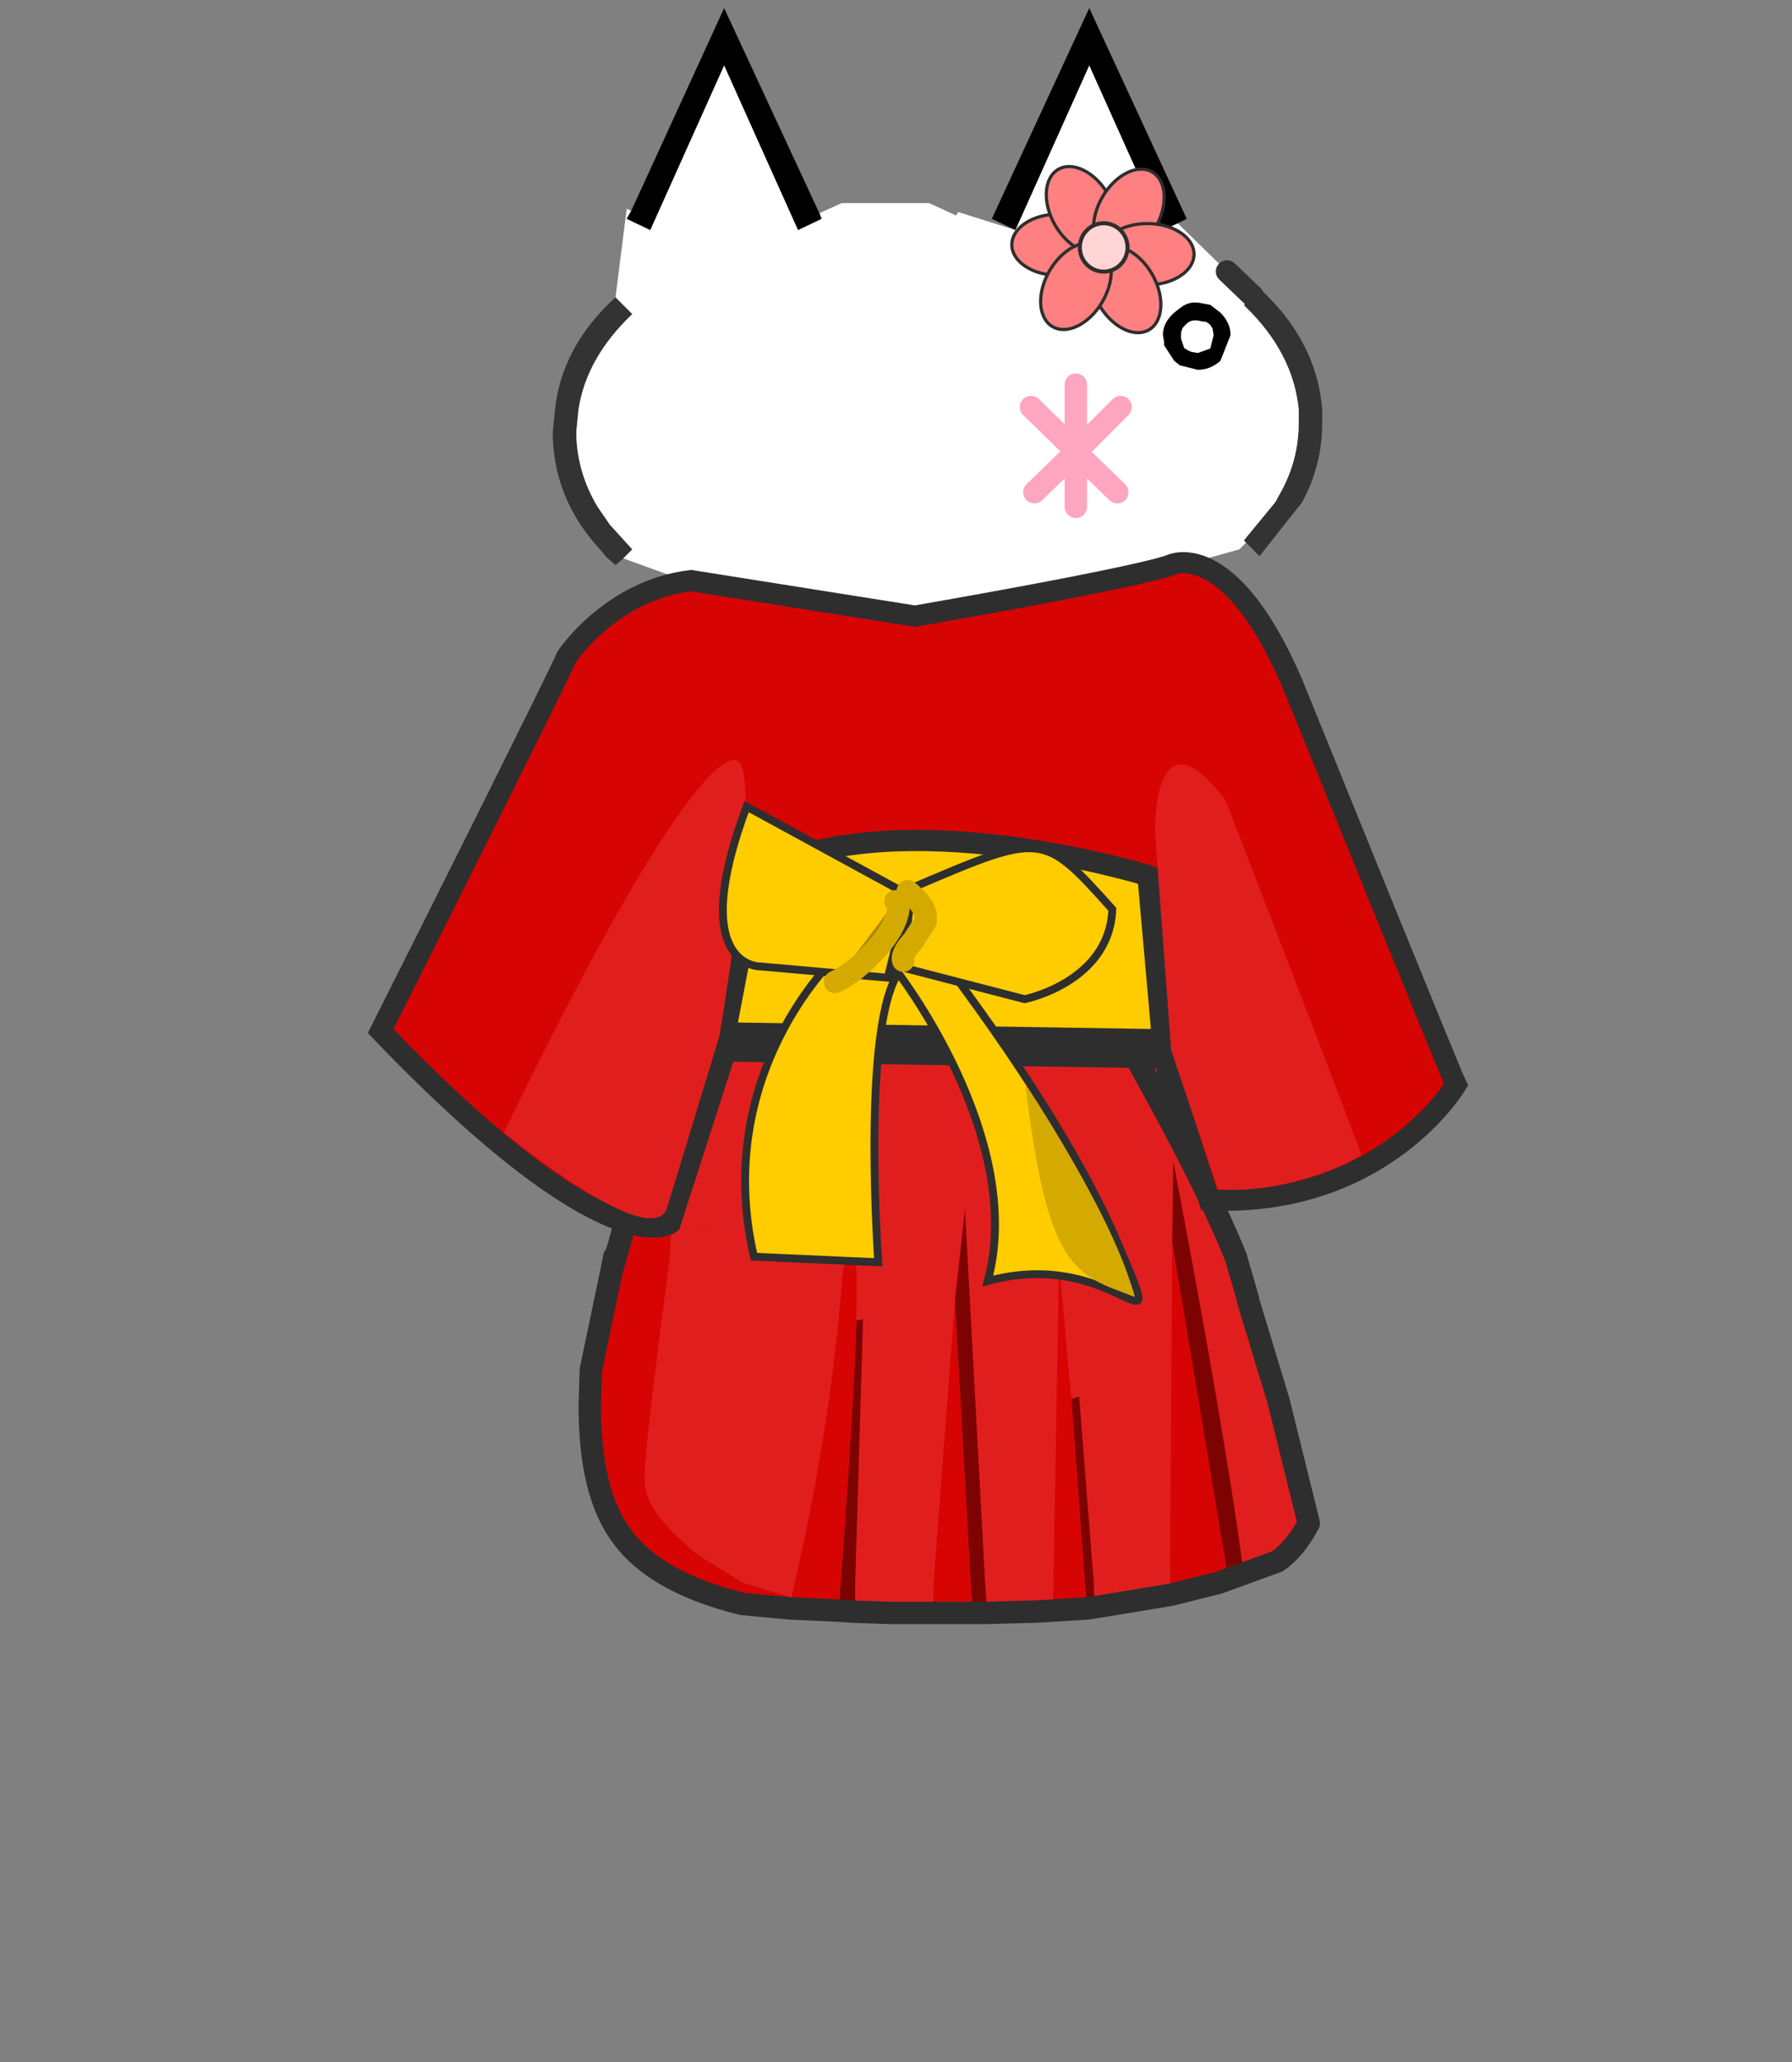 <?xml version="1.0" encoding="UTF-8" standalone="no"?>
<svg
   height="184"
   width="160"
   version="1.1"
   id="svg73"
   sodipodi:docname="back-walking-2.svg"
   xml:space="preserve"
   inkscape:version="1.2.2 (b0a8486541, 2022-12-01)"
   xmlns:inkscape="http://www.inkscape.org/namespaces/inkscape"
   xmlns:sodipodi="http://sodipodi.sourceforge.net/DTD/sodipodi-0.dtd"
   xmlns:xlink="http://www.w3.org/1999/xlink"
   xmlns="http://www.w3.org/2000/svg"
   xmlns:svg="http://www.w3.org/2000/svg"><rect width="100%" height="100%" fill="#808080" stroke="none"/><sodipodi:namedview
     id="namedview75"
     pagecolor="#ffffff"
     bordercolor="#000000"
     borderopacity="0.25"
     inkscape:showpageshadow="2"
     inkscape:pageopacity="0.0"
     inkscape:pagecheckerboard="0"
     inkscape:deskcolor="#d1d1d1"
     showgrid="false"
     inkscape:zoom="4.7336957"
     inkscape:cx="80.064293"
     inkscape:cy="75.416762"
     inkscape:window-width="1920"
     inkscape:window-height="1051"
     inkscape:window-x="0"
     inkscape:window-y="0"
     inkscape:window-maximized="1"
     inkscape:current-layer="svg73" /><defs
     id="defs63"><g
       id="h"><path
         d="m-1-25.85 1.1-.05.45.05H-1m-11.25 9.3q.9-3.05 1.1-4.35l.6-3.3.5-2.25-.35 2.25q-.7 3.85-1.75 7.65h-.1"
         fill="#fc1f1f"
         fill-rule="evenodd"
         transform="translate(14.3 27.1)"
         id="path2" /><path
         d="m.55-25.85 5.4.2 3.45-.1q4.2 7.35 5.65 11l.55 1.9v.05l1.35 4.45L18.3-2.9q-.6 1.15-1.4 1.7l-1.1.4-.4.15q-.85-6.35-3.15-18.4l-.05 3.65L12.1.3 8.75.85 8.7-.25l-.65-8.3-.35.1-.55-6.1L6.9-.25 6.85 1 6 1.05h-.3l-1.75.05-.1-1.35-.9-16.65-.45 4.1L1.55-.25 1.5 1.1H-.4l-1.55-.05v-1.3L-1.6-12l-.3.05q.05-2.3-.05-2.85v-.05h-.3l-.25.65Q-3-7.4-4.65-.25L-4.8.4l-2.15-.65-1.95-1.2q-2.45-1.9-2.45-3.35-.05-1.1 1.1-9.75l.05-.5v-.45l.05-.3-1.65-.6q.45-.55.7-1.4l-.9 1.35-.1-.05-.05-.05q1.05-3.8 1.75-7.65l.35-2.25v-.15q1.8.7 4.95.75H.55m-9.2 9.9L-8.7-16l-.05.05h.1"
         fill="#e11e1e"
         fill-rule="evenodd"
         transform="translate(14.3 27.1)"
         id="path4" /><path
         d="m15.4-.65-.7.25-2.5-15 .05-3.65Q14.55-7 15.4-.65M8.75.85 8.4.9 8.3-.25l-.6-8.2.35-.1.65 8.3.05 1.1m-4.8.25H3.3L3.2-.25 2.5-12.8l.45-4.1.9 16.65.1 1.35m-5.9-.05L-2.7 1l.1-1.25q.6-8.1.7-11.7l.3-.05-.35 11.75v1.3"
         fill="#7d0202"
         fill-rule="evenodd"
         transform="translate(14.3 27.1)"
         id="path6" /><path
         d="m14.7-.4-.4.15-2.2.55.1-15.7 2.5 15M8.4.9 6.85 1 6.9-.25l.25-14.3.55 6.1.6 8.2L8.4.9m-5.1.2H1.5l.05-1.35.95-12.55.7 12.55.1 1.35m-6-.1L-4.85.9l-1.1-.1L-7 .7q-3.85-.95-5.35-3-1.45-1.9-1.45-5.85l.05-1.6.9-4.3.15-.75.05-.25v-.05l.3-1.5.1.05h.1l.05.05-.2.45-.3.9.2-.5.1-.25.2-.6.1.05.15.05h.05l1.65.6-.05.3v.45l-.05.5q-1.15 8.65-1.1 9.75 0 1.45 2.45 3.35l1.95 1.2L-4.8.4l.15-.65Q-3-7.4-2.5-14.2l.25-.65h.3v.05q.1.55.05 2.85-.1 3.6-.7 11.7L-2.7 1m-10.15-15.05.45-1.6-.45 1.6m.7-2.5-.15.5.15-.5"
         fill="#d70404"
         fill-rule="evenodd"
         transform="translate(14.3 27.1)"
         id="path8" /><path
         d="M-8.65-15.95h-.1l.05-.05.05.05m-3.15-.45h-.05l-.15-.05.9-1.35q-.25.85-.7 1.4m-.3-.1-.2.6-.1.25.1-.4-.1.4-.2.5.3-.9.2-.45"
         fill="#a70303"
         fill-rule="evenodd"
         transform="translate(14.3 27.1)"
         id="path10" /><path
         d="m-1-25.85 1.1-.05.45.05 5.4.2 3.45-.1q4.2 7.35 5.65 11l.55 1.9v.05l1.35 4.45L18.3-2.9q-.6 1.15-1.4 1.7l-1.1.4-.4.15-.7.25-.4.15-2.2.55-3.35.55L8.4.9 6.85 1 6 1.05h-.3l-1.75.05H-.4l-1.55-.05L-2.7 1-4.85.9l-1.1-.1L-7 .7q-3.85-.95-5.35-3-1.45-1.9-1.45-5.85l.05-1.6.9-4.3.15-.75m2.65-11.8q1.8.7 4.95.75H.55m-12.95 10.2-.45 1.6m.7-2.5q1.05-3.8 1.75-7.65l.35-2.25m-2.25 10.4-.1.4m.1-.4.15-.5"
         fill="none"
         stroke="#2e2e2e"
         stroke-linecap="round"
         stroke-linejoin="round"
         transform="translate(14.3 27.1)"
         id="path12" /></g><g
       id="i"><use
         height="35.45"
         transform="translate(8.45)"
         width="34.35"
         xlink:href="#a"
         id="use15" /><use
         height="6.45"
         transform="translate(29.3 16.3)"
         width="5"
         xlink:href="#b"
         id="use17" /><use
         height="3.1"
         transform="matrix(1.027 0 0 1 34.178 12.2)"
         width="4.65"
         xlink:href="#c"
         id="use19" /><use
         height="34"
         transform="translate(0 24.3)"
         width="49"
         xlink:href="#d"
         id="use21" /></g><g
       id="a"><path
         d="m39.4 23.85-.1-.1 1.4-1.7.25-.45q.8-1.45.8-3.1v-.6q-.25-2.5-2.35-4.55l-.1-.1.4-.4.3-.35q2.55 2.35 2.8 5.4v.6q0 1.9-.9 3.55l-1.9 2.4-.6-.6M11.25 12.9l.75.75Q9.95 15.6 9.6 17.9l-.1 1v.15q.05 1.7.95 3.2l.55.8 1 1.1-.4.4-.35.3-.4-.35-.25-.3-.35-.4q-1.75-2.1-1.8-4.75v-.15l.1-1q.3-2.8 2.7-5"
         fill="#333"
         fill-rule="evenodd"
         transform="translate(-8.45)"
         id="path24" /><path
         d="m39.7 12.85-.4.4.1.1q2.1 2.05 2.35 4.55v.6q0 1.65-.8 3.1l-.25.45-1.4 1.7.1.1-.3.3-3.25.9v3.4H30.9l-7.2 7-7.85-7h-.15l-1.9-3.1-2.2-.8.4-.4-1-1.1-.55-.8q-.9-1.5-.95-3.2v-.15l.1-1q.35-2.3 2.4-4.25l-.75-.75.5-3.95.2.1-.2.35 1.05.5 3.3-7.35 3.3 7.35 1.05-.5-.1-.25 1-.45h3.9l1.2.55.1-.15 2.55.8 3.3-7.35 3.3 7.35.65-.3 2.2 2.15 1.15 1.1-1.15-1.1 1.15 1.1"
         fill="#fff"
         fill-rule="evenodd"
         transform="translate(-8.45)"
         id="path26" /><path
         d="m36.35 9.6-.65.3-3.3-7.35-3.3 7.35-1.05-.5L32.4 0l4.35 9.4-.4.2m-16-.45.1.25-1.05.5-3.3-7.35-3.3 7.35-1.05-.5.2-.35L16.1 0l4.25 9.15"
         fill-rule="evenodd"
         transform="translate(-8.45)"
         id="path28" /><path
         d="m39.7 12.85-1.15-1.1"
         fill="none"
         stroke="#333"
         stroke-linecap="round"
         stroke-linejoin="round"
         transform="translate(-8.45)"
         id="path30" /></g><g
       id="d"><path
         d="m41.45 30.9.1-.3.1.3h-.2M9.2 34.1h-.05L9.1 34l.25-.05-.15.15m-7.55 9.85.3.1 1.1 1.4.4.45-.95.75-.15.2-1.15-1.2V45l.25-.65.2-.4m2.4 4.55 1.2-.95.3.25 1.6 1.25-1.25.9-1.85-1.45M8 51.8l.5-.65.55-.65.9.65 1 .45-.75 1.4-.5-.25-.5-.25-1.05-.6-.15-.1m13.85-12.9.15.05V39l-.15-.1m1.9.95.55-.45q.8.65.8 1.15v.2q-1.2.55-2.05 2l-.4.65-.4.25-1.05-.2h-.15q.75-.35 1.55-1.15 1.3-1.3 1.3-2.35l-.15-.1m15.15 13.1-.1-.3-.2-1.3.85-.2 1.45-.4.65-.25.05.65.15.45.15.35-.55.25-.3.1H41l-.1.05-2 .6m5.3-2.05-.45-1.35 2.5-1.65q.25.7.75 1.25l-2.05 1.4-.2.05-.2.15-.35.15m-6.85-15.6-.65.2.6-.4.05.2"
         fill="#d92d2d"
         fill-rule="evenodd"
         transform="translate(0 -24.3)"
         id="path33" /><path
         d="m41.55 30.6-.1.3-.55.95-.05.1-.3.35-1.2 1.3-.05.05-1.1.8-.9.65-.6.4.65-.2.6-.2.25-.05 2-.65.7-.45.4-.35.75 1.5 1 2.15.85 1.5 1.25 1.35L47 44.15l-1.85-4.05.25.25q.95.9 1.35 2.8l.25 1 .45 1.05 1.05 2.7-1.05-2.7.85 1.1.5 1.2v.1l-.3.3-1.5 1.25q-.5-.55-.75-1.25l-2.5 1.65.45 1.35-2.3 1.05-.15-.35-.15-.45-.05-.65-.65.25-1.45.4-.85.2.2 1.3.1.3-.45.1-.25.05h-.05l-.8-.55-.25-.9v-.05l-.1-.3-.05-.15-.05-.35-.1-.35-.05-.1v-.1l-.05-.15-.05-.1-.2-.75-.35-1.35v-.05l-.45-1.8.25-.6-.3-.95-.1-.3.1.3.3.95-.25.6q-.9.85-4.65 1.2l-1.3.05q-1.9-2.7-3.2-3.95h.15l2.9.75q.65 0 2.05-1.2l3.3-.65.25-.05v-1.7l-.25-.65v-.05l-.05-.3.05-.1.05-.35-.05-.1v-.15l-.1-.1v-.3.2l-1.35.35-.65.1-.8-.95q-1.3-1.3-2-1.3-.25 0-5.3 2.35-.2.05-.4.25l-.55.45L22 39v-.05l-.15-.05-5.15-3.1q-.6 1.1-.8 2.75l-1.7-.35q-.3 1.3-.3 3.05 0 .3.35.95l-.85 3.1v.6l.35.1-.35-.1v-.6l.85-3.1 2.9.8.25.1q1.3.6 2.45.6l.55-.05-.55.05q-1.15 0-2.45-.6l-.25-.1-2.9-.8 2.35.45.55.35-.55-.35 4.15.4.05.1.05.2v.05l.2.05-.65.2q-1.2 1.7-2 3.45l-3.55-.85-1.1-.25-.05 1.8q-.5 4.4-1.05 5.9h-.05l-.25-.05-.4-.1L10.2 53l.75-1.4-1-.45-.9-.65-.55.65-.5.65-.9-.65-.35-.3-2.7-2.35-.55-.5-.3-.25-.15-.15-.7-.75.15-.2.95-.75-.4-.45-1.1-1.4-.3-.1.1-.25.6-1.35.7-1L4.7 39.1l.1-.15 3.2-4.5.7-.95.4.5-.4-.5.05-.05.6.35v.15L9.1 34l.05.1h.05l1.4 1q1.2.7 3.1 1.4l-1.05-1.4-2.55-3.5-.35-.5-.1-.2-.1-.15-.25-.5v-.05l-.15-.3-.1-.35.1-.15.1-.15.05-.1.65-1.05.1-.1 1.9-1.75.45-.45.25-.25q.9-.65 2.8-.65l.8.15q.75.1 1.9.75l6.65.5q5.5-.15 11.2-1.45l2 .15.2.1.25.1h-.05l.85 1.1 1 1.3.05.1 1.25 2.85v.05M4.05 48.5l1.85 1.45 1.25-.9-1.6-1.25-.3-.25-1.2.95m31.25-4.8-.15-1.5.15 1.5.1.45V45v-.1l.1-.1v-.3l-.15-.8.15.5v-.25l-.1-.1v-.15h-.1m.8-8 .6-.2-.6.2m-22.15-1.6h-.1.1M2.1 40.75v-.1l.05.05-.05.05M0 43.9v-.1l.05.05-.05.05m40.4-12.05-.15.05h.05l.1-.05M28.85 28.6v-.05l-.05.05v.05l.05-.05m-.2.15-.15.05v.1l.15-.15M25 44.35l1.3 3.05h-.75l-1.2.05-1.3.05.6-3.25.7.25.65-.15m-3 3.1h-.2l.05-.05.15.05m-1.15-4.1-3.7-.35 3.7.35"
         fill="#fff"
         fill-rule="evenodd"
         transform="translate(0 -24.3)"
         id="path35" /><path
         d="M41.45 30.9h.2l.15 1.05q.05 1.05-.5 1.65l-.4.35-.7.45-2 .65-.25.05-.6.2-.05-.2.9-.65 1.1-.8.05-.05 1.2-1.3.3-.35.05-.1.55-.95m-32.4-1.35.1.35.15.3v.05l.25.5.1.15.1.2.35.5 2.55 3.5 1.05 1.4q-1.9-.7-3.1-1.4l-1.4-1 .15-.15v-.15l-.6-.35-.05.05-.25-.8.4-1.8.05-.15.1-.55.05-.65m3.3 24.1.25.05h.05l-.45.45.05-.2.1-.3m1.9-11.45q-.35-.65-.35-.95 0-1.75.3-3.05l1.7.35-.2 2.55q0 .85.9 1.55l-2.35-.45m18.55-3.15.65-.1 1.35-.35v.05l.05.85.05.3v.05l.25 2.15v.2l-.25.05-3.3.65.1-.1q1.6-1.45 1.6-2.7l-.5-1.05M25.55 43l-.05.4q-.1.65-.5.95l-.65.15-.7-.25-1.4-.6.4-.25.4-.65q.85-1.45 2.05-2l-.55.85q-.55.6-.45.9l1.45.5m.95.35.05-.05.1.05h-.15"
         fill="#e11e1e"
         fill-rule="evenodd"
         transform="translate(0 -24.3)"
         id="path37" /><path
         d="M38.4 25.2h.1-.1m-26.7.05h.1v.05l-.1-.05"
         fill="#d70404"
         fill-rule="evenodd"
         transform="translate(0 -24.3)"
         id="path39" /><path
         d="M13.95 34.1h-.1.1m26.45-2.25-.1.05h-.05l.15-.05m-19.95 7.3-.05.1v-.1h.05"
         fill="#fc1f1f"
         fill-rule="evenodd"
         transform="translate(0 -24.3)"
         id="path41" /><path
         d="M34.8 38.6v-.2.3-.1m.1 1.25.25.65V42l-.25-2.15M9.35 33.8v.15-.15M35.4 48.05h-.05.05"
         fill="#6a6a6a"
         fill-rule="evenodd"
         transform="translate(0 -24.3)"
         id="path43" /><path
         d="M15.9 38.55q.2-1.65.8-2.75l5.15 3.1.15.1 1.75.85.15.1q0 1.05-1.3 2.35-.8.8-1.55 1.15l-.2-.05v-.05l-.05-.2-.05-.1-4.15-.4q-.9-.7-.9-1.55l.2-2.55m8.4.85q.2-.2.4-.25 5.05-2.35 5.3-2.35.7 0 2 1.3l.8.95.5 1.05q0 1.25-1.6 2.7l-.1.1q-1.4 1.2-2.05 1.2l-2.9-.75-.1-.05-1-.3 1 .3-.05.05q1.3 1.25 3.2 3.95l.75 1.1q3 4.4 3.25 6.95L33.1 54l.1 2.7-4.6 1.1q.55-1.55-1.2-7.1l-1.1-3.3-1.3-3.05q.4-.3.5-.95l.05-.4-1.45-.5q-.1-.3.45-.9l.55-.85v-.2q0-.5-.8-1.15m-4.3.95.2.9-.1-1.5-.1.6m.45-1.2h-.05v.1l.05-.1m.6 4.3h.15l1.05.2 1.4.6-.6 3.25q-.55 4-.55 5.65 0 1.95.3 3.45v.5l-4 .1q-1.3 0-1.6-.6-.2-.45-.2-2.7 0-3.55 1.4-6.8.8-1.75 2-3.45l.65-.2m.95 4-.15-.05-.05.05h.2m10.25 4.25-.25.1.25-.05v-.05"
         fill="#e22929"
         fill-rule="evenodd"
         transform="translate(0 -24.3)"
         id="path45" /><path
         d="m34.8 38.7.1.1v.15l.05.1-.05.35-.05.1-.05-.85v.05M20 40.35l.1-.6.1 1.5-.2-.9"
         fill="#df0202"
         fill-rule="evenodd"
         transform="translate(0 -24.3)"
         id="path47" /><path
         d="M35.3 43.7h.1v.15l.1.1v.25l-.15-.5.15.8v.3l-.1.1v.1-.85l-.1-.45"
         fill="#333"
         fill-rule="evenodd"
         transform="translate(0 -24.3)"
         id="path49" /><path
         d="m33.2 56.7-.1-2.7.6 1.35v.35l-.1.9-.4.1"
         fill="#b42121"
         fill-rule="evenodd"
         transform="translate(0 -24.3)"
         id="path51" /><path
         d="m41.55 30.6-.1.3-.55.95-.05.1-.3.35-1.2 1.3-.05.05-1.1.8-.9.65-.6.4-.6.2m4.2-8-.05-.1-1-1.3-.85-1.1m.05 0-.25-.1-.2-.1-2-.15q-5.7 1.3-11.2 1.45l-6.65-.5q-1.15-.65-1.9-.75l-.8-.15q-1.9 0-2.8.65l-.25.25-.45.45-1.9 1.75m-1 1.55.1.35.15.3v.05l.25.5.1.15.1.2.35.5 2.55 3.5 1.05 1.4q-1.9-.7-3.1-1.4l-1.4-1h-.05L9.1 34l-.4-.5-.7.95-3.2 4.5-.1.15-1.65 2.25-.7 1-.6 1.35-.1.25m.7 2.9.7.75.15.15.3.25.55.5 2.7 2.35.35.3.9.65m2.2 1.2 1.75.55.4.1.25.05m.05 0q.55-1.5 1.05-5.9l.05-1.8-.35-.1v-.6l.85-3.1q-.35-.65-.35-.95 0-1.75.3-3.05l1.7.35q.2-1.65.8-2.75l5.15 3.1.15.1 1.75.85.55-.45q.2-.2.4-.25 5.05-2.35 5.3-2.35.7 0 2 1.3l.8.95.65-.1 1.35-.35v-.2m.05 1.1.05.3v.05m.25 2.15v.2l.15 1.5m.2.5.1.3.3.95-.25.6.45 1.8v.05l.35 1.35.2.75.05.1.05.15v.1l.05.1.1.35.05.35.05.15.1.3v.05l.25.9.8.55h.05l.25-.05.45-.1m3-1 2.3-1.05m2.8-1.75 1.5-1.25-1.05-2.7-.45-1.05-1.85-4.05-3.1-6.45m-.75-.05-.4.35-.7.45-2 .65-.25.05-.6.2-.65.2m4.85-4.95.05-.3-.25-1-.45-.75-.4-.55-.2-.25M9.05 29.55v-.3l.1-.35.15-.3q.25-.3.65-.5M8.7 33.5l-.25-.8M1.2 45l.25-.65.2-.4m.7 2.9-1.15-1.2m19.2-2-.55.05q-1.15 0-2.45-.6l-.25-.1-2.9-.8m2.35.45q-.9-.7-.9-1.55l.2-2.55M17.15 43l-.55-.35m1.8 4.45-3.55-.85-1.1-.25m24.7-20.8h.05q.5.35.75 1.1m-12.7 17-1-.3-.05.4q-.1.65-.5.95l1.3 3.05 1.1 3.3q1.75 5.55 1.2 7.1l4.6-1.1m.5-1.35q-.25-2.55-3.25-6.95l-.75-1.1q-1.9-2.7-3.2-3.95m.05-.05.1.05 2.9.75q.65 0 2.05-1.2l.1-.1q1.6-1.45 1.6-2.7l-.5-1.05m-8.7 3.45 1.45.5m-1.9 1.25.7.25.65-.15m-2.75-.7 1.4.6-.6 3.25 1.3-.05 1.2-.05h.75m-5.25-3.95-.65.2q-1.2 1.7-2 3.45-1.4 3.25-1.4 6.8 0 2.25.2 2.7.3.6 1.6.6l4-.1v-.5q-.3-1.5-.3-3.45 0-1.65.55-5.65m11.75-8.85v-.05m.05.9-.05-.85m-3.2 4.25 3.3-.65m.25-.25-.25-2.15m.45 3.85.15.5m.15 1.85q-.9.85-4.65 1.2l-1.3.05M17.15 43l3.7.35m12.85 12v.35l-.1.9-.4.1m-23-3.7-.5-.25-.5-.25-1.05-.6-.15-.1m39-2.65-2.05 1.4-.2.05-.2.15-.35.15m-2.3 1.05-.55.25-.3.1H41l-.1.05-2 .6"
         fill="none"
         stroke="#2e2e2e"
         stroke-linecap="round"
         stroke-linejoin="round"
         transform="translate(0 -24.3)"
         id="path53" /><path
         d="M21.05 43.45q.75-.35 1.55-1.15 1.3-1.3 1.3-2.35l-.15-.1m1.35.9v-.2q0-.5-.8-1.15m.8 1.35-.55.85q-.55.6-.45.9"
         fill="none"
         stroke="#492727"
         stroke-linecap="round"
         stroke-linejoin="round"
         transform="translate(0 -24.3)"
         id="path55" /></g><use
       height="6.45"
       width="5"
       xlink:href="#e"
       id="b" /><use
       height="6.45"
       width="5"
       xlink:href="#f"
       id="e" /><use
       height="3.1"
       transform="translate(1.1)"
       width="1.85"
       xlink:href="#g"
       id="c" /><path
       d="m2-1.7-2 2 1.85 1.8M0 .3V.25v2.5M0 .3l-1.85 1.8M-2-1.7 0 .25V-2.7"
       fill="none"
       stroke="#fea5c0"
       stroke-linecap="round"
       stroke-linejoin="round"
       transform="translate(2.5 3.2)"
       id="f" /><path
       d="M1.45.15h.7l-.9 1.4H2v1.7H.3v-1.6L1.45.15"
       fill-rule="evenodd"
       transform="translate(-.3 -.15)"
       id="g" /><path
       d="M1.35 0h.2l.55.1.45.35q.45.45.45 1L2.55 2.6q-.45.4-1 .4l-.8-.2-.25-.2-.45-.7v-.15L0 1.45v-.1q.05-.5.5-.9l.25-.2Q1 .05 1.3 0h.05m.45.85L1.55.8Q1.2.75 1 1q-.2.15-.2.45v.15l.15.45H1l.05.05.2.1.3.05.55-.2.15-.6-.05-.3L2.1 1 2.05.95 1.9.85h-.1"
       fill-rule="evenodd"
       id="d-3" /><path
       d="M10.25-2.6H.75l-1.1-1"
       fill="none"
       stroke="#333"
       stroke-linecap="round"
       stroke-linejoin="round"
       transform="translate(.85 4.1)"
       id="b-6" /><path
       d="m2-1.7-2 2 1.85 1.8M0 .3V.25v2.5M0 .3l-1.85 1.8M-2-1.7 0 .25V-2.7"
       fill="none"
       stroke="#fea5c0"
       stroke-linecap="round"
       stroke-linejoin="round"
       transform="translate(2.5 3.2)"
       id="e-7" /><g
       id="f-5"><path
         d="M.25-60h3.9l1.2.55 3.9-8.6 3.85 8.6 1.25-.55 3.15 3.05 1.1 1.1-.4.4.1.1q2.1 2.05 2.35 4.55v.6q0 1.65-.8 3.1l-.25.45-1.4 1.7.15.15-.3.25-3.25.9v4.7l-3.25.7-3.1.9.65 1.6L12.4-37q1.7-.6 3-.6 1.55 0 2.15.6.8.8.8 2 0 1.1-.75 1.85-1.05 1.05-4.1 1.25l-1.25.05.35 1.5 1.5-.05-.05 2.75-1.5 1.25v12.25l-.85 4.6h-1.5V-3q0 .7-.45 1.15-.55.55-1.6.55Q7-1.3 6.5-1.85 6.05-2.3 6.1-3v-6.55H4.5l-2.35-3.5H.4l-3.55 3.5V-3q0 .7-.45 1.15-.55.55-1.6.55-1.1 0-1.65-.55-.45-.45-.4-1.15v-6.55H-8.8l-1.7-1.1-1.75-3.9v-3.9l.45-.4q.75-.6 1.35-1.55l-1.25-1-.7.95.4-10.95 1.75-12.8.4.35.75-.7-1-1.1q-1.55-1.9-1.5-4.15l.05-1q.35-2.3 2.45-4.25l-.75-.75.5-3.95.65.3 3.85-8.6 3.85 8.6L.25-60m5.1 22.05Q4.3-39 2.1-39q-1.35 0-4 .75l-3.1.9.65 1.6 3.3-1.25q1.7-.6 3-.6 1.55 0 2.15.6.8.8.8 2 0 1.1-.75 1.85Q3.1-32.1.1-31.9l-1.3.05.35 1.5q3.95-.05 5.9-1.55l.45-.35q1-1 1-2.85-.05-1.8-1.15-2.85"
         fill="#fff"
         fill-rule="evenodd"
         transform="translate(21.7 71)"
         id="path497" /><path
         d="m4.15-60 5.1-11 5.1 11-1.25.55-3.85-8.6-3.9 8.6-1.2-.55m14.5 4.1.25-.3q2.55 2.35 2.8 5.4v.6q0 1.9-.9 3.55-.7 1.25-1.9 2.4l-.55-.55-.15-.15 1.4-1.7.25-.45q.8-1.45.8-3.1v-.6q-.25-2.5-2.35-4.55l-.1-.1.4-.4.05-.05M14.8-38.95l.75-.05q2.2 0 3.25 1.05 1.1 1.05 1.1 2.85 0 1.85-1 2.85l-.4.35q-1.55 1.2-4.4 1.5l-1.5.05-.35-1.5 1.25-.05q3.05-.2 4.1-1.25.75-.75.75-1.85 0-1.2-.8-2-.6-.6-2.15-.6-1.3 0-3 .6l-3.3 1.25-.65-1.6 3.1-.9 3.25-.7m-3.1 29.4v6.6q0 1.25-.8 2.05-.9.9-2.75.9Q6.2 0 5.3-.9q-.8-.8-.8-2.05v-6.6h1.6V-3q-.05.7.4 1.15.5.55 1.65.55 1.05 0 1.6-.55.45-.45.45-1.15v-6.55h1.5m-14.85 0h1.5v6.6q0 1.25-.8 2.05-.9.9-2.75.9Q-7.1 0-8-.9q-.85-.8-.8-2.05v-6.6h1.55V-3q-.05.7.4 1.15.55.55 1.65.55 1.05 0 1.6-.55.45-.45.45-1.15v-6.55m-9.1-8.9q-.7.45-1.6.45-1 0-2.7-1.1-1.15-.65-1.9-.65-.85 0-1.3.55l-.6.95-1.35-.75 1.2-1.65q.85-.8 1.95-.8t2.3.8q1.65.85 2.55.85.6 0 1.3-.65l.7-.95 1.25 1q-.6.95-1.35 1.55l-.45.4m2-25.75-.6-.7q-1.85-2.2-1.8-4.9l.05-1q.35-2.8 2.75-5l.75.75q-2.1 1.95-2.45 4.25l-.05 1q-.05 2.25 1.5 4.15l1 1.1-.75.7-.4-.35m.9-15.55L-9.9-60l5.05-11 5.1 11-1.25.55-3.85-8.6-3.85 8.6-.65-.3m14.7 21.8q1.1 1.05 1.15 2.85 0 1.85-1 2.85l-.45.35q-1.95 1.5-5.9 1.55l-.35-1.5 1.3-.05q3-.2 4.05-1.25.75-.75.75-1.85 0-1.2-.8-2-.6-.6-2.15-.6-1.3 0-3 .6l-3.3 1.25-.65-1.6 3.1-.9Q.75-39 2.1-39q2.2 0 3.25 1.05"
         fill="#333"
         fill-rule="evenodd"
         transform="translate(21.7 71)"
         id="path499" /><path
         d="m17.5-56.95 1.15 1.05-.05.05-1.1-1.1"
         fill="red"
         fill-rule="evenodd"
         transform="translate(21.7 71)"
         id="path501" /><path
         d="M.25-60h3.9m8.4 33.6v12.25m6.05-41.7-1.1-1.1"
         fill="none"
         stroke="#333"
         stroke-linecap="round"
         stroke-linejoin="round"
         transform="translate(21.7 71)"
         id="path503" /></g><g
       id="g-3"
       transform="translate(.8)"><use
         height="3"
         transform="matrix(1.005 0 0 1 -.804 0)"
         width="4.65"
         xlink:href="#a-6"
         id="use506" /><use
         height="3"
         transform="matrix(1.005 0 0 1 16.096 0)"
         width="4.65"
         xlink:href="#a-6"
         id="use508" /></g><g
       id="h-5"
       transform="translate(11.45 4.1)"><use
         height="2"
         transform="translate(-.85 -4.1)"
         width="11.6"
         xlink:href="#b-6"
         id="use511" /><use
         height="6.45"
         transform="translate(-11.45 -3.8)"
         width="5"
         xlink:href="#c-2"
         id="use513" /></g><use
       height="3"
       width="3"
       xlink:href="#d-3"
       id="a-6"
       transform="translate(.8)" /><use
       height="6.45"
       width="5"
       xlink:href="#e-7"
       id="c-2" /><g
       id="h-3"><path
         d="m.2-26.45-.05.05h.2l-.15-.05m-9.2 6.3v-.05q.55-1.55 1.05-5.85l.05-1.8 1.1.25 3.55.85 5.95.35h.65l.55-.05h1.75l2.65-.1h.2l.85-.05.2-.05h.1q3.5-.3 4.35-1l.45 1.65v.05l.35 1.35.2.75.05.1.05.15v.1l.05.1.1.35.05.35.05.15.1.3v.05l.25.9.15.7.1.4.6 2.6.2.95.55 1.85.9 2.95.15.4.35 1.2-.4.2.4-.1 1.9 6.75q0 .8-.75 1.4-1.35.55-3.7 1.15l-.75.15-.65.15-.25-5.25-.25-3q-.35-4.25-1.55-7.85l-.65-1.85-.6-1.35.5 15.35q0 3.1-1.2 4.55l-.1.15-.45.1-2.7.2-.55-.05H6.7L6.55.5 5.4.65l-7.45-.6v-3.5l.35-2.35 1.65-9.5.05-.25.2-1.1v-.05l.65-4v-.15l-.05-.3-2 4.45v.05l-.4.8Q-3.8-11.1-5.15-5.8l-1.1 5.1q-10.05.2-8-3.95l.4-1.15.45-1.45.6-1.8 2.45-7.6.75-2.45.15-.6.05-.2.1-.3h.1l.15.05H-9q-.15.3-.45.45.3-.15.45-.45m13.25-6.3-.9.05.9-.05M6.95.45l3.8-.4-3.8.4"
         fill="#e11e1e"
         fill-rule="evenodd"
         transform="translate(15.1 28.35)"
         id="path2-6" /><path
         d="m.2-26.45.15.05h-.2l.05-.05"
         fill="#fff"
         fill-rule="evenodd"
         transform="translate(15.1 28.35)"
         id="path4-7" /><path
         d="m12.75-.15-1.8.3-.15.05h-.15l.1-.15q1.2-1.45 1.2-4.55l-.5-15.35.6 1.35.65 1.85q1.2 3.6 1.55 7.85l.25 3 .25 5.25-.55.1-1.45.3-2 .2 2-.2"
         fill="#b42121"
         fill-rule="evenodd"
         transform="translate(15.1 28.35)"
         id="path6-5" /><path
         d="m-2.05.05-2.3-.4-.55-.1-1.35-.25 1.1-5.1q1.35-5.3 3.55-10.05l.4-.8v-.05l2-4.45.05.3v.15l-.65 4v.05l-.2 1.1-.05.25-1.65 9.5-.35 2.35v3.5"
         fill="#ae1717"
         fill-rule="evenodd"
         transform="translate(15.1 28.35)"
         id="path8-3" /><path
         d="m18.7-10.25.05.1h-.05v-.1.1l-.4.1.4-.2"
         fill="#d60c0c"
         fill-rule="evenodd"
         transform="translate(15.1 28.35)"
         id="path10-5" /><path
         d="m20.25-5.9.1.1h-.05l-.05-.1"
         fill="#d92d2d"
         fill-rule="evenodd"
         transform="translate(15.1 28.35)"
         id="path12-6" /><path
         d="m-9.85-19.1.1-.9v.45l-.1.45"
         fill="#d70404"
         fill-rule="evenodd"
         transform="translate(15.1 28.35)"
         id="path14" /><path
         d="M2.8-26.4h.55l.9-.05m.55 0h.85l2.65-.1h.2l1.05-.1h.1"
         fill="none"
         stroke="#333"
         stroke-linecap="round"
         stroke-linejoin="round"
         transform="translate(15.1 28.35)"
         id="path16" /><path
         d="M-9-20.15v-.05q.55-1.55 1.05-5.85l.05-1.8 1.1.25 3.55.85 5.95.35h.1m.55 0 .55-.05h.9m4.85-.2q3.5-.3 4.35-1l.45 1.65v.05l.35 1.35.2.75.05.1.05.15v.1l.05.1.1.35.05.35.05.15.1.3v.05l.25.9.15.7.1.4.6 2.6.2.95.55 1.85.9 2.95.15.4.35 1.2.05.1m-.05 0 1.9 6.75q0 .8-.75 1.4-1.6 1.25-6.35 1.75l-.75.1-2 .2-3.8.4h-.1l-.3.05L5.4.65l-7.45-.6-2.3-.4-.55-.1-1.35-.25q-10.05.2-8-3.95l.4-1.15.45-1.45.6-1.8 2.45-7.6.75-2.45.15-.6.05-.2m.4-.25q-.15.3-.45.45M8.5-26.55l.85-.05.2-.05m9.15 16.5v-.1M6.55.5 6.7.45"
         fill="none"
         stroke="#2e2e2e"
         stroke-linecap="round"
         stroke-linejoin="round"
         transform="translate(15.1 28.35)"
         id="path18" /></g><g
       id="i-2"><use
         height="35.45"
         transform="translate(8.45)"
         width="34.35"
         xlink:href="#a-1"
         id="use21-9" /><use
         height="6.45"
         transform="translate(29.3 16.3)"
         width="5"
         xlink:href="#b-8"
         id="use23" /><use
         height="3.1"
         transform="matrix(1.027 0 0 1 34.178 12.2)"
         width="4.65"
         xlink:href="#c-20"
         id="use25" /><use
         height="34"
         transform="translate(0 24.3)"
         width="49"
         xlink:href="#d-7"
         id="use27" /></g><g
       id="a-1"><path
         d="m39.4 23.85-.1-.1 1.4-1.7.25-.45q.8-1.45.8-3.1v-.6q-.25-2.5-2.35-4.55l-.1-.1.4-.4.3-.35q2.55 2.35 2.8 5.4v.6q0 1.9-.9 3.55l-1.9 2.4-.6-.6M11.25 12.9l.75.75Q9.95 15.6 9.6 17.9l-.1 1v.15q.05 1.7.95 3.2l.55.8 1 1.1-.4.4-.35.3-.4-.35-.25-.3-.35-.4q-1.75-2.1-1.8-4.75v-.15l.1-1q.3-2.8 2.7-5"
         fill="#333"
         fill-rule="evenodd"
         transform="translate(-8.45)"
         id="path30-2" /><path
         d="m39.7 12.85-.4.4.1.1q2.1 2.05 2.35 4.55v.6q0 1.65-.8 3.1l-.25.45-1.4 1.7.1.1-.3.3-3.25.9v3.4H30.9l-7.2 7-7.85-7h-.15l-1.9-3.1-2.2-.8.4-.4-1-1.1-.55-.8q-.9-1.5-.95-3.2v-.15l.1-1q.35-2.3 2.4-4.25l-.75-.75.5-3.95.2.1-.2.35 1.05.5 3.3-7.35 3.3 7.35 1.05-.5-.1-.25 1-.45h3.9l1.2.55.1-.15 2.55.8 3.3-7.35 3.3 7.35.65-.3 2.2 2.15 1.15 1.1-1.15-1.1 1.15 1.1"
         fill="#fff"
         fill-rule="evenodd"
         transform="translate(-8.45)"
         id="path32" /><path
         d="m36.35 9.6-.65.3-3.3-7.35-3.3 7.35-1.05-.5L32.4 0l4.35 9.4-.4.2m-16-.45.1.25-1.05.5-3.3-7.35-3.3 7.35-1.05-.5.2-.35L16.1 0l4.25 9.15"
         fill-rule="evenodd"
         transform="translate(-8.45)"
         id="path34" /><path
         d="m39.7 12.85-1.15-1.1"
         fill="none"
         stroke="#333"
         stroke-linecap="round"
         stroke-linejoin="round"
         transform="translate(-8.45)"
         id="path36" /></g><g
       id="d-7"><path
         d="m41.45 30.9.1-.3.1.3h-.2M9.2 34.1h-.05L9.1 34l.25-.05-.15.15m-7.55 9.85.3.1 1.1 1.4.4.45-.95.75-.15.2-1.15-1.2V45l.25-.65.2-.4m2.4 4.55 1.2-.95.3.25 1.6 1.25-1.25.9-1.85-1.45M8 51.8l.5-.65.55-.65.9.65 1 .45-.75 1.4-.5-.25-.5-.25-1.05-.6-.15-.1m13.85-12.9.15.05V39l-.15-.1m1.9.95.55-.45q.8.65.8 1.15v.2q-1.2.55-2.05 2l-.4.65-.4.25-1.05-.2h-.15q.75-.35 1.55-1.15 1.3-1.3 1.3-2.35l-.15-.1m15.15 13.1-.1-.3-.2-1.3.85-.2 1.45-.4.65-.25.05.65.15.45.15.35-.55.25-.3.1H41l-.1.05-2 .6m5.3-2.05-.45-1.35 2.5-1.65q.25.7.75 1.25l-2.05 1.4-.2.05-.2.15-.35.15m-6.85-15.6-.65.2.6-.4.05.2"
         fill="#d92d2d"
         fill-rule="evenodd"
         transform="translate(0 -24.3)"
         id="path39-0" /><path
         d="m41.55 30.6-.1.3-.55.95-.05.1-.3.35-1.2 1.3-.05.05-1.1.8-.9.65-.6.4.65-.2.6-.2.25-.05 2-.65.7-.45.4-.35.75 1.5 1 2.15.85 1.5 1.25 1.35L47 44.15l-1.85-4.05.25.25q.95.9 1.35 2.8l.25 1 .45 1.05 1.05 2.7-1.05-2.7.85 1.1.5 1.2v.1l-.3.3-1.5 1.25q-.5-.55-.75-1.25l-2.5 1.65.45 1.35-2.3 1.05-.15-.35-.15-.45-.05-.65-.65.25-1.45.4-.85.2.2 1.3.1.3-.45.1-.25.05h-.05l-.8-.55-.25-.9v-.05l-.1-.3-.05-.15-.05-.35-.1-.35-.05-.1v-.1l-.05-.15-.05-.1-.2-.75-.35-1.35v-.05l-.45-1.8.25-.6-.3-.95-.1-.3.1.3.3.95-.25.6q-.9.85-4.65 1.2l-1.3.05q-1.9-2.7-3.2-3.95h.15l2.9.75q.65 0 2.05-1.2l3.3-.65.25-.05v-1.7l-.25-.65v-.05l-.05-.3.05-.1.05-.35-.05-.1v-.15l-.1-.1v-.3.2l-1.35.35-.65.1-.8-.95q-1.3-1.3-2-1.3-.25 0-5.3 2.35-.2.05-.4.25l-.55.45L22 39v-.05l-.15-.05-5.15-3.1q-.6 1.1-.8 2.75l-1.7-.35q-.3 1.3-.3 3.05 0 .3.35.95l-.85 3.1v.6l.35.1-.35-.1v-.6l.85-3.1 2.9.8.25.1q1.3.6 2.45.6l.55-.05-.55.05q-1.15 0-2.45-.6l-.25-.1-2.9-.8 2.35.45.55.35-.55-.35 4.15.4.05.1.05.2v.05l.2.05-.65.2q-1.2 1.7-2 3.45l-3.55-.85-1.1-.25-.05 1.8q-.5 4.4-1.05 5.9h-.05l-.25-.05-.4-.1L10.2 53l.75-1.4-1-.45-.9-.65-.55.65-.5.65-.9-.65-.35-.3-2.7-2.35-.55-.5-.3-.25-.15-.15-.7-.75.15-.2.95-.75-.4-.45-1.1-1.4-.3-.1.1-.25.6-1.35.7-1L4.7 39.1l.1-.15 3.2-4.5.7-.95.4.5-.4-.5.05-.05.6.35v.15L9.1 34l.05.1h.05l1.4 1q1.2.7 3.1 1.4l-1.05-1.4-2.55-3.5-.35-.5-.1-.2-.1-.15-.25-.5v-.05l-.15-.3-.1-.35.1-.15.1-.15.05-.1.65-1.05.1-.1 1.9-1.75.45-.45.25-.25q.9-.65 2.8-.65l.8.15q.75.1 1.9.75l6.65.5q5.5-.15 11.2-1.45l2 .15.2.1.25.1h-.05l.85 1.1 1 1.3.05.1 1.25 2.85v.05M4.05 48.5l1.85 1.45 1.25-.9-1.6-1.25-.3-.25-1.2.95m31.25-4.8-.15-1.5.15 1.5.1.45V45v-.1l.1-.1v-.3l-.15-.8.15.5v-.25l-.1-.1v-.15h-.1m.8-8 .6-.2-.6.2m-22.15-1.6h-.1.1M2.1 40.75v-.1l.05.05-.05.05M0 43.9v-.1l.05.05-.05.05m40.4-12.05-.15.05h.05l.1-.05M28.85 28.6v-.05l-.05.05v.05l.05-.05m-.2.15-.15.05v.1l.15-.15M25 44.35l1.3 3.05h-.75l-1.2.05-1.3.05.6-3.25.7.25.65-.15m-3 3.1h-.2l.05-.05.15.05m-1.15-4.1-3.7-.35 3.7.35"
         fill="#fff"
         fill-rule="evenodd"
         transform="translate(0 -24.3)"
         id="path41-9" /><path
         d="M41.45 30.9h.2l.15 1.05q.05 1.05-.5 1.65l-.4.35-.7.45-2 .65-.25.05-.6.2-.05-.2.9-.65 1.1-.8.05-.05 1.2-1.3.3-.35.05-.1.55-.95m-32.4-1.35.1.35.15.3v.05l.25.5.1.15.1.2.35.5 2.55 3.5 1.05 1.4q-1.9-.7-3.1-1.4l-1.4-1 .15-.15v-.15l-.6-.35-.05.05-.25-.8.4-1.8.05-.15.1-.55.05-.65m3.3 24.1.25.05h.05l-.45.45.05-.2.1-.3m1.9-11.45q-.35-.65-.35-.95 0-1.75.3-3.05l1.7.35-.2 2.55q0 .85.9 1.55l-2.35-.45m18.55-3.15.65-.1 1.35-.35v.05l.05.85.05.3v.05l.25 2.15v.2l-.25.05-3.3.65.1-.1q1.6-1.45 1.6-2.7l-.5-1.05M25.55 43l-.05.4q-.1.65-.5.95l-.65.15-.7-.25-1.4-.6.4-.25.4-.65q.85-1.45 2.05-2l-.55.85q-.55.6-.45.9l1.45.5m.95.35.05-.05.1.05h-.15"
         fill="#e11e1e"
         fill-rule="evenodd"
         transform="translate(0 -24.3)"
         id="path43-3" /><path
         d="M38.4 25.2h.1-.1m-26.7.05h.1v.05l-.1-.05"
         fill="#d70404"
         fill-rule="evenodd"
         transform="translate(0 -24.3)"
         id="path45-6" /><path
         d="M13.95 34.1h-.1.1m26.45-2.25-.1.05h-.05l.15-.05m-19.95 7.3-.05.1v-.1h.05"
         fill="#fc1f1f"
         fill-rule="evenodd"
         transform="translate(0 -24.3)"
         id="path47-0" /><path
         d="M34.8 38.6v-.2.3-.1m.1 1.25.25.65V42l-.25-2.15M9.35 33.8v.15-.15M35.4 48.05h-.05.05"
         fill="#6a6a6a"
         fill-rule="evenodd"
         transform="translate(0 -24.3)"
         id="path49-6" /><path
         d="M15.9 38.55q.2-1.65.8-2.75l5.15 3.1.15.1 1.75.85.15.1q0 1.05-1.3 2.35-.8.8-1.55 1.15l-.2-.05v-.05l-.05-.2-.05-.1-4.15-.4q-.9-.7-.9-1.55l.2-2.55m8.4.85q.2-.2.4-.25 5.05-2.35 5.3-2.35.7 0 2 1.3l.8.95.5 1.05q0 1.25-1.6 2.7l-.1.1q-1.4 1.2-2.05 1.2l-2.9-.75-.1-.05-1-.3 1 .3-.05.05q1.3 1.25 3.2 3.95l.75 1.1q3 4.4 3.25 6.95L33.1 54l.1 2.7-4.6 1.1q.55-1.55-1.2-7.1l-1.1-3.3-1.3-3.05q.4-.3.5-.95l.05-.4-1.45-.5q-.1-.3.45-.9l.55-.85v-.2q0-.5-.8-1.15m-4.3.95.2.9-.1-1.5-.1.6m.45-1.2h-.05v.1l.05-.1m.6 4.3h.15l1.05.2 1.4.6-.6 3.25q-.55 4-.55 5.65 0 1.95.3 3.45v.5l-4 .1q-1.3 0-1.6-.6-.2-.45-.2-2.7 0-3.55 1.4-6.8.8-1.75 2-3.45l.65-.2m.95 4-.15-.05-.05.05h.2m10.25 4.25-.25.1.25-.05v-.05"
         fill="#e22929"
         fill-rule="evenodd"
         transform="translate(0 -24.3)"
         id="path51-2" /><path
         d="m34.8 38.7.1.1v.15l.05.1-.05.35-.05.1-.05-.85v.05M20 40.35l.1-.6.1 1.5-.2-.9"
         fill="#df0202"
         fill-rule="evenodd"
         transform="translate(0 -24.3)"
         id="path53-6" /><path
         d="M35.3 43.7h.1v.15l.1.1v.25l-.15-.5.15.8v.3l-.1.1v.1-.85l-.1-.45"
         fill="#333"
         fill-rule="evenodd"
         transform="translate(0 -24.3)"
         id="path55-1" /><path
         d="m33.2 56.7-.1-2.7.6 1.35v.35l-.1.9-.4.1"
         fill="#b42121"
         fill-rule="evenodd"
         transform="translate(0 -24.3)"
         id="path57" /><path
         d="m41.55 30.6-.1.3-.55.95-.05.1-.3.35-1.2 1.3-.05.05-1.1.8-.9.65-.6.4-.6.2m4.2-8-.05-.1-1-1.3-.85-1.1m.05 0-.25-.1-.2-.1-2-.15q-5.7 1.3-11.2 1.45l-6.65-.5q-1.15-.65-1.9-.75l-.8-.15q-1.9 0-2.8.65l-.25.25-.45.45-1.9 1.75m-1 1.55.1.35.15.3v.05l.25.5.1.15.1.2.35.5 2.55 3.5 1.05 1.4q-1.9-.7-3.1-1.4l-1.4-1h-.05L9.1 34l-.4-.5-.7.95-3.2 4.5-.1.15-1.65 2.25-.7 1-.6 1.35-.1.25m.7 2.9.7.75.15.15.3.25.55.5 2.7 2.35.35.3.9.65m2.2 1.2 1.75.55.4.1.25.05m.05 0q.55-1.5 1.05-5.9l.05-1.8-.35-.1v-.6l.85-3.1q-.35-.65-.35-.95 0-1.75.3-3.05l1.7.35q.2-1.65.8-2.75l5.15 3.1.15.1 1.75.85.55-.45q.2-.2.4-.25 5.05-2.35 5.3-2.35.7 0 2 1.3l.8.95.65-.1 1.35-.35v-.2m.05 1.1.05.3v.05m.25 2.15v.2l.15 1.5m.2.5.1.3.3.95-.25.6.45 1.8v.05l.35 1.35.2.75.05.1.05.15v.1l.05.1.1.35.05.35.05.15.1.3v.05l.25.9.8.55h.05l.25-.05.45-.1m3-1 2.3-1.05m2.8-1.75 1.5-1.25-1.05-2.7-.45-1.05-1.85-4.05-3.1-6.45m-.75-.05-.4.35-.7.45-2 .65-.25.05-.6.2-.65.2m4.85-4.95.05-.3-.25-1-.45-.75-.4-.55-.2-.25M9.05 29.55v-.3l.1-.35.15-.3q.25-.3.65-.5M8.7 33.5l-.25-.8M1.2 45l.25-.65.2-.4m.7 2.9-1.15-1.2m19.2-2-.55.05q-1.15 0-2.45-.6l-.25-.1-2.9-.8m2.35.45q-.9-.7-.9-1.55l.2-2.55M17.15 43l-.55-.35m1.8 4.45-3.55-.85-1.1-.25m24.7-20.8h.05q.5.35.75 1.1m-12.7 17-1-.3-.05.4q-.1.65-.5.95l1.3 3.05 1.1 3.3q1.75 5.55 1.2 7.1l4.6-1.1m.5-1.35q-.25-2.55-3.25-6.95l-.75-1.1q-1.9-2.7-3.2-3.95m.05-.05.1.05 2.9.75q.65 0 2.05-1.2l.1-.1q1.6-1.45 1.6-2.7l-.5-1.05m-8.7 3.45 1.45.5m-1.9 1.25.7.25.65-.15m-2.75-.7 1.4.6-.6 3.25 1.3-.05 1.2-.05h.75m-5.25-3.95-.65.2q-1.2 1.7-2 3.45-1.4 3.25-1.4 6.8 0 2.25.2 2.7.3.6 1.6.6l4-.1v-.5q-.3-1.5-.3-3.45 0-1.65.55-5.65m11.75-8.85v-.05m.05.9-.05-.85m-3.2 4.25 3.3-.65m.25-.25-.25-2.15m.45 3.85.15.5m.15 1.85q-.9.85-4.65 1.2l-1.3.05M17.15 43l3.7.35m12.85 12v.35l-.1.9-.4.1m-23-3.7-.5-.25-.5-.25-1.05-.6-.15-.1m39-2.65-2.05 1.4-.2.05-.2.15-.35.15m-2.3 1.05-.55.25-.3.1H41l-.1.05-2 .6"
         fill="none"
         stroke="#2e2e2e"
         stroke-linecap="round"
         stroke-linejoin="round"
         transform="translate(0 -24.3)"
         id="path59" /><path
         d="M21.05 43.45q.75-.35 1.55-1.15 1.3-1.3 1.3-2.35l-.15-.1m1.35.9v-.2q0-.5-.8-1.15m.8 1.35-.55.85q-.55.6-.45.9"
         fill="none"
         stroke="#492727"
         stroke-linecap="round"
         stroke-linejoin="round"
         transform="translate(0 -24.3)"
         id="path61" /></g><use
       height="6.45"
       width="5"
       xlink:href="#e-79"
       id="b-8" /><use
       height="6.45"
       width="5"
       xlink:href="#f-2"
       id="e-79" /><use
       height="3.1"
       transform="translate(1.1)"
       width="1.85"
       xlink:href="#g-37"
       id="c-20" /><path
       d="m2-1.7-2 2 1.85 1.8M0 .3V.25v2.5M0 .3l-1.85 1.8M-2-1.7 0 .25V-2.7"
       fill="none"
       stroke="#fea5c0"
       stroke-linecap="round"
       stroke-linejoin="round"
       transform="translate(2.5 3.2)"
       id="f-2" /><path
       d="M1.45.15h.7l-.9 1.4H2v1.7H.3v-1.6L1.45.15"
       fill-rule="evenodd"
       transform="translate(-.3 -.15)"
       id="g-37" /><path
       d="M1.35 0h.2l.55.1.45.35q.45.45.45 1L2.55 2.6q-.45.4-1 .4l-.8-.2-.25-.2-.45-.7v-.15L0 1.45v-.1q.05-.5.5-.9l.25-.2Q1 .05 1.3 0h.05m.45.85L1.55.8Q1.2.75 1 1q-.2.15-.2.45v.15l.15.45H1l.05.05.2.1.3.05.55-.2.15-.6-.05-.3L2.1 1 2.05.95 1.9.85h-.1"
       fill-rule="evenodd"
       id="d-3-5" /><path
       d="M10.25-2.6H.75l-1.1-1"
       fill="none"
       stroke="#333"
       stroke-linecap="round"
       stroke-linejoin="round"
       transform="translate(.85 4.1)"
       id="b-6-9" /><path
       d="m2-1.7-2 2 1.85 1.8M0 .3V.25v2.5M0 .3l-1.85 1.8M-2-1.7 0 .25V-2.7"
       fill="none"
       stroke="#fea5c0"
       stroke-linecap="round"
       stroke-linejoin="round"
       transform="translate(2.5 3.2)"
       id="e-7-2" /><g
       id="f-5-2"><path
         d="M.25-60h3.9l1.2.55 3.9-8.6 3.85 8.6 1.25-.55 3.15 3.05 1.1 1.1-.4.4.1.1q2.1 2.05 2.35 4.55v.6q0 1.65-.8 3.1l-.25.45-1.4 1.7.15.15-.3.25-3.25.9v4.7l-3.25.7-3.1.9.65 1.6L12.4-37q1.7-.6 3-.6 1.55 0 2.15.6.8.8.8 2 0 1.1-.75 1.85-1.05 1.05-4.1 1.25l-1.25.05.35 1.5 1.5-.05-.05 2.75-1.5 1.25v12.25l-.85 4.6h-1.5V-3q0 .7-.45 1.15-.55.55-1.6.55Q7-1.3 6.5-1.85 6.05-2.3 6.1-3v-6.55H4.5l-2.35-3.5H.4l-3.55 3.5V-3q0 .7-.45 1.15-.55.55-1.6.55-1.1 0-1.65-.55-.45-.45-.4-1.15v-6.55H-8.8l-1.7-1.1-1.75-3.9v-3.9l.45-.4q.75-.6 1.35-1.55l-1.25-1-.7.95.4-10.95 1.75-12.8.4.35.75-.7-1-1.1q-1.55-1.9-1.5-4.15l.05-1q.35-2.3 2.45-4.25l-.75-.75.5-3.95.65.3 3.85-8.6 3.85 8.6L.25-60m5.1 22.05Q4.3-39 2.1-39q-1.35 0-4 .75l-3.1.9.65 1.6 3.3-1.25q1.7-.6 3-.6 1.55 0 2.15.6.8.8.8 2 0 1.1-.75 1.85Q3.1-32.1.1-31.9l-1.3.05.35 1.5q3.95-.05 5.9-1.55l.45-.35q1-1 1-2.85-.05-1.8-1.15-2.85"
         fill="#fff"
         fill-rule="evenodd"
         transform="translate(21.7 71)"
         id="path497-8" /><path
         d="m4.15-60 5.1-11 5.1 11-1.25.55-3.85-8.6-3.9 8.6-1.2-.55m14.5 4.1.25-.3q2.55 2.35 2.8 5.4v.6q0 1.9-.9 3.55-.7 1.25-1.9 2.4l-.55-.55-.15-.15 1.4-1.7.25-.45q.8-1.45.8-3.1v-.6q-.25-2.5-2.35-4.55l-.1-.1.4-.4.05-.05M14.8-38.95l.75-.05q2.2 0 3.25 1.05 1.1 1.05 1.1 2.85 0 1.85-1 2.85l-.4.35q-1.55 1.2-4.4 1.5l-1.5.05-.35-1.5 1.25-.05q3.05-.2 4.1-1.25.75-.75.75-1.85 0-1.2-.8-2-.6-.6-2.15-.6-1.3 0-3 .6l-3.3 1.25-.65-1.6 3.1-.9 3.25-.7m-3.1 29.4v6.6q0 1.25-.8 2.05-.9.9-2.75.9Q6.2 0 5.3-.9q-.8-.8-.8-2.05v-6.6h1.6V-3q-.05.7.4 1.15.5.55 1.65.55 1.05 0 1.6-.55.45-.45.45-1.15v-6.55h1.5m-14.85 0h1.5v6.6q0 1.25-.8 2.05-.9.9-2.75.9Q-7.1 0-8-.9q-.85-.8-.8-2.05v-6.6h1.55V-3q-.05.7.4 1.15.55.55 1.65.55 1.05 0 1.6-.55.45-.45.45-1.15v-6.55m-9.1-8.9q-.7.45-1.6.45-1 0-2.7-1.1-1.15-.65-1.9-.65-.85 0-1.3.55l-.6.95-1.35-.75 1.2-1.65q.85-.8 1.95-.8t2.3.8q1.65.85 2.55.85.6 0 1.3-.65l.7-.95 1.25 1q-.6.95-1.35 1.55l-.45.4m2-25.75-.6-.7q-1.85-2.2-1.8-4.9l.05-1q.35-2.8 2.75-5l.75.75q-2.1 1.95-2.45 4.25l-.05 1q-.05 2.25 1.5 4.15l1 1.1-.75.7-.4-.35m.9-15.55L-9.9-60l5.05-11 5.1 11-1.25.55-3.85-8.6-3.85 8.6-.65-.3m14.7 21.8q1.1 1.05 1.15 2.85 0 1.85-1 2.85l-.45.35q-1.95 1.5-5.9 1.55l-.35-1.5 1.3-.05q3-.2 4.05-1.25.75-.75.75-1.85 0-1.2-.8-2-.6-.6-2.15-.6-1.3 0-3 .6l-3.3 1.25-.65-1.6 3.1-.9Q.75-39 2.1-39q2.2 0 3.25 1.05"
         fill="#333"
         fill-rule="evenodd"
         transform="translate(21.7 71)"
         id="path499-9" /><path
         d="m17.5-56.95 1.15 1.05-.05.05-1.1-1.1"
         fill="red"
         fill-rule="evenodd"
         transform="translate(21.7 71)"
         id="path501-7" /><path
         d="M.25-60h3.9m8.4 33.6v12.25m6.05-41.7-1.1-1.1"
         fill="none"
         stroke="#333"
         stroke-linecap="round"
         stroke-linejoin="round"
         transform="translate(21.7 71)"
         id="path503-3" /></g><g
       id="g-3-6"
       transform="translate(.8)"><use
         height="3"
         transform="matrix(1.005 0 0 1 -.804 0)"
         width="4.65"
         xlink:href="#a-6-9"
         id="use506-1" /><use
         height="3"
         transform="matrix(1.005 0 0 1 16.096 0)"
         width="4.65"
         xlink:href="#a-6-9"
         id="use508-2" /></g><g
       id="h-5-9"
       transform="translate(11.45 4.1)"><use
         height="2"
         transform="translate(-.85 -4.1)"
         width="11.6"
         xlink:href="#b-6-9"
         id="use511-3" /><use
         height="6.45"
         transform="translate(-11.45 -3.8)"
         width="5"
         xlink:href="#c-2-4"
         id="use513-1" /></g><use
       height="3"
       width="3"
       xlink:href="#d-3-5"
       id="a-6-9"
       transform="translate(.8)" /><use
       height="6.45"
       width="5"
       xlink:href="#e-7-2"
       id="c-2-4" /><g
       id="l"><path
         d="m11.55-26.5-.1-.1h-.05l-.35-.05.1-.2v-.05l.15-.3v-.15l.1-.5.15 1.35M-2.1-15.9v.5h-.5l-.3-.05h-.3l-.2-.05-3.55-.05-.65-.25 1.75.1h1.15l2.05-.15.55-.05m13.75-9.3-.05.05.05-.1v.05"
         fill="#fff"
         fill-rule="evenodd"
         transform="translate(16.85 27.85)"
         id="path2-36" /><path
         d="m11.15-26.85-.1.2.35.05h.05l.1.1.05.45v.9l.05-.05.65 2.95.35 1.45v.1l.2.65v.1l.05.15.05.1v.15l.1.35.1.45.1.35v.05l.45 1.6.95 3.3L16-8.95l1.35 5.45q-.6 1.15-1.4 1.7l-1.1.4-.4.15q-.85-6.35-3.15-18.4L11.25-16l-.1 15.7L7.8.25l-.05-1.1-.65-8.3-.35.1-.55-6.1-.25 14.3L5.9.4l-.85.05h-.3L3 .5 2.9-.85 2-17.5l-.45 4.1L.6-.85.55.5h-1.9L-2.9.45v-1.3l.35-11.75-.3.05q.05-2.3-.05-2.85v-.05l.3.05h.5v-.5l.1-1.3v-.15l.05-.25v-.05l.05-.1v-.05l.05-.05v-.2l.1-.25v-.65l-.1-.1-.25-1.2v-.45l-.05-1.15v-.35l-.15-.7-.15-.55.2-.55-.05-.1v-.35l.05-.1v-.05l-.05-.1v-.15l.05-.15q-.25 0-.35-.15l-.05-.15v-.35l.05-.05.1-.2v-.1l.05-.15v-.05h.05v-.2l.1-.05-.2-.35 1.65.3 5.85.25 6.15-.6M-11.1-16.4l.65.15 2.35.4.5.05.65.25 3.55.05.2.05-.25.65Q-3.95-8-5.6-.85l-.15.65-2.15-.65-1.95-1.2q-2.45-1.9-2.45-3.35-.05-1.1 1.1-9.75l.05-.5v-.45l.05-.3"
         fill="#e11e1e"
         fill-rule="evenodd"
         transform="translate(16.85 27.85)"
         id="path4-75" /><path
         d="M11.6-25.15v-.9l-.05-.45h.05l.05.05v.1l.05.1v.9l-.05.05v.05l-.05-.1.05.1-.05.1"
         fill="#333"
         fill-rule="evenodd"
         transform="translate(16.85 27.85)"
         id="path6-3" /><path
         d="m-2.85-12.55.3-.05L-2.9-.85v1.3L-3.65.4l.1-1.25q.6-8.1.7-11.7m4.4-.85L2-17.5 2.9-.85 3 .5h-.65l-.1-1.35-.7-12.55m5.2 4.35.35-.1.65 8.3.05 1.1-.35.05-.1-1.15-.6-8.2m4.5-6.95.05-3.65q2.3 12.05 3.15 18.4l-.7.25-2.5-15"
         fill="#7d0202"
         fill-rule="evenodd"
         transform="translate(16.85 27.85)"
         id="path8-5" /><path
         d="M-2.9-15.45v.05q.1.55.05 2.85-.1 3.6-.7 11.7L-3.65.4-5.8.3-6.9.2-8 .1h-.3l-.35-.1-4.9-.85-2.55-.95-.25-.1.8-4.45v-.05l.05-.1 2.2-10.7.5.2h.05l1.65.6-.05.3v.45l-.05.5q-1.15 8.65-1.1 9.75 0 1.45 2.45 3.35l1.95 1.2 2.15.65.15-.65Q-3.95-8-3.45-14.8l.25-.65h.3M.55.5.6-.85l.95-12.55.7 12.55.1 1.35H.55M5.9.4l.05-1.25.25-14.3.55 6.1.6 8.2.1 1.15L5.9.4m5.25-.7.1-15.7 2.5 15-.4.15-2.2.55"
         fill="#d70404"
         fill-rule="evenodd"
         transform="translate(16.85 27.85)"
         id="path10-6" /><path
         d="m-2.5-26.8.2.35-.1.05v.2h-.05v.05l-.05.15v.1l-.1.2-.05.05v.35l.05.15q.1.15.35.15l-.05.15v.15l.05.1v.05l-.05.1v.35l.05.1-.2.55.15.55.15.7v.35l.05 1.15v.45l.25 1.2.1.1v.65l-.1.25v.2l-.05.05v.05l-.05.1v.05l-.05.25v.15l-.1 1.3-.85-11 .45.1"
         fill="#b40303"
         fill-rule="evenodd"
         transform="translate(16.85 27.85)"
         id="path12-29" /><path
         d="M11.65-25.25v.05m0-.05-.05-.1"
         fill="none"
         stroke="#000"
         stroke-linecap="round"
         stroke-linejoin="round"
         transform="translate(16.85 27.85)"
         id="path14-1" /><path
         d="m11.15-26.85-6.15.6-5.85-.25-1.65-.3M-2.9.45l1.55.05h1.9M3 .5 4.75.45h.3L5.9.4M7.8.25l3.35-.55m3.3-.95.4-.15 1.1-.4q.8-.55 1.4-1.7L16-8.95l-1.35-4.5-.95-3.3-.45-1.6v-.05l-.1-.35-.1-.45-.1-.35v-.15l-.05-.1-.05-.15v-.1l-.2-.65v-.1l-.35-1.45-.65-2.95m-.05.05v-.9l-.05-.45M7.45.3 7.8.25m6.65-1.5-.7.25-.4.15-2.2.55m-8.8.8H3M7.45.3 5.9.4M2.35.5H.55M-2.1-15.9l-.85-11 .45.1m-5.1 11 1.75.1h1.15l2.05-.15.55-.05m-9-.5.65.15 2.35.4.5.05m-5.15-1.2h-.05l-.5-.2-2.2 10.7-.05.1v.05l-.8 4.45.25.1 2.55.95 4.9.85.35.1h.3l1.1.1 1.1.1 2.15.1m.75.05L-3.65.4"
         fill="none"
         stroke="#2e2e2e"
         stroke-linecap="round"
         stroke-linejoin="round"
         transform="translate(16.85 27.85)"
         id="path16-2" /></g><g
       id="m"
       transform="translate(.5)"><use
         height="35.8"
         transform="translate(6.35)"
         width="34.35"
         xlink:href="#a-3"
         id="use19-7" /><use
         height="31.7"
         transform="translate(-.5 23.7)"
         width="47.3"
         xlink:href="#b-61"
         id="use21-09" /></g><g
       id="a-3"><use
         height="35.8"
         width="34.35"
         xlink:href="#c-6"
         id="use24" /><use
         height="6.45"
         transform="translate(5.35 16.65)"
         width="5"
         xlink:href="#d-8"
         id="use26" /><use
         height="5.95"
         transform="translate(18.25 17.2)"
         width="7.3"
         xlink:href="#e-3"
         id="use28" /><use
         height="3.1"
         transform="translate(14.1 12.45)"
         width="15.65"
         xlink:href="#f-1"
         id="use30" /></g><g
       id="c-6"><path
         d="m27.2 9.3.05.1-1.05.5-3.3-7.35-3.3 7.35-.85-.4-.2-.1L22.9 0l4.3 9.3m-15.3.2.05.1-.05.05-1 .45-3.3-7.35v.1L4.3 10.1l-1.05-.5L7.6.2l4.3 9.3"
         fill-rule="evenodd"
         id="path33-0" /><path
         d="m18.75 9.5.85.4 3.3-7.35 3.3 7.35 1.05-.5-.05-.1 2.9 2.8 1.15 1.1-.4.4.1.1q2.1 2.05 2.35 4.55v.6q0 1.65-.8 3.1l-.25.45-1.4 1.7.1.1-.3.3-3.25.9v3.4h-4.95l-7.2 7-7.85-7h-.15l-1.9-3.1-2.2-.8.4-.4-1-1.1-.55-.8q-.9-1.5-.95-3.2v-.15l.1-1q.35-2.3 2.4-4.25l-.75-.75 1.5-3.15 3.3-7.25 3.25 7.3 1.05-.5.05-.05-.05-.1.6-.25V9.1l.05.1q.2-.05.35-.15h4.7l1.15.55v-.1m11.35 2.6 1.15 1.1-1.15-1.1M18.55 9.8h.05l.05-.05h-.2l.1.05m-15.2-.45-.05.15v-.15h.05"
         fill="#fff"
         fill-rule="evenodd"
         id="path35-6" /><path
         d="m2.8 13.25.75.75q-2.05 1.95-2.4 4.25l-.1 1v.15q.05 1.7.95 3.2l.55.8 1 1.1-.4.4-.35.3-.4-.35-.25-.3-.35-.4Q.05 22.05 0 19.4v-.15l.1-1q.3-2.8 2.7-5M30.95 24.2l-.1-.1 1.4-1.7.25-.45q.8-1.45.8-3.1v-.6q-.25-2.5-2.35-4.55l-.1-.1.4-.4.3-.35q2.55 2.35 2.8 5.4v.6q0 1.9-.9 3.55l-1.9 2.4-.6-.6"
         fill="#333"
         fill-rule="evenodd"
         id="path37-2" /><path
         d="m31.25 13.2-1.15-1.1"
         fill="none"
         stroke="#333"
         stroke-linecap="round"
         stroke-linejoin="round"
         id="path39-6" /></g><g
       id="f-1"
       transform="translate(.8 -.15)"><use
         height="3.1"
         transform="matrix(1.005 0 0 1 -.804 .15)"
         width="4.65"
         xlink:href="#g-73"
         id="use42" /><use
         height="3.1"
         transform="matrix(1.005 0 0 1 10.196 .15)"
         width="4.65"
         xlink:href="#g-73"
         id="use44" /></g><g
       id="k"><path
         d="m40.95 10.35 5.35 14L44.5 26l-.75-1.3q-1.05.95-2.4 1.7l.45 1.35-2.25 1.1-.15-.35-.2-1.1-2.85.8.2 1.35.1.35-.4.1-.3.05-.6.1-.45-1.6v-.05l-.1-.35-.1-.45-.1-.35v-.15l-.05-.1-.05-.15v-.1l-.2-.75-.35-1.45-.65-2.95-.05.05.05-.1v-.05l.05-.05v-.9l-.05-.1v-.1l-.05-.05h-.05l-.1-.1h-.05l-.35-.05.1-.2V20l.15-.3v-.15l.1-.5-.05-.3v-.1.1l-.5-.55-.05-.45v-.15l-.05-.1v-.2l-.05-.1v-.6l.15-.2.25-.3.05-.1v-.6l-.1-.1V15v.25l-.1-.1-.15-.1.05.15-4.65.6h-1.5l-7.6-.6v-1.7q-.05-1.8 4.65-4.25-4.7 2.45-4.65 4.25v1.7l-.25-.05.05.05.2.25.1.25h-.1v.15l-.05.05v.05l-.05.05-.2.35-.1.65.2.9.15 2.1.85 11v.5h-.5l-.3-.05h-.3l-.2-.05-3.55-.05-.65-.25 1.75.1h.1q-.05-.85-.6-1.65h-.05l-.95-.05-1.8-.2-.55 1.05-.65-.05-.1.35-.65-.15-1.65-.6.7-1.4q-1.05-.45-1.85-1.1-.75.75-1 1.3l-1.25-.95.15-.25-.1-.05-.85-.65 1.2-.9-1.55-1.3-.3-.25-1.15.95-.5-.5-.3-.25-.05-.05-.8-.85.15-.25.9-.75-1.45-1.9-.25-.1q2.2-5.7 5.1-11.1l2.35.35h.05l4.1.7h.3L7.45 6.4l.2-.35 1.4-2.3 1.25-1.9v-.1.1h.55l2.4 1.5 3.6 1.85q5 2.95 6.55 4.05V9.2q5-3 7.45-4.2l6.2-3.45v.25l.25.1.35.1v.05l2.15 5.4-1.5.7q-.1 0-.15.1L38 8.3q-1.2.6-3 1.55 0 .9 4.3.95 1.4 0 1.65-.45m-3.9-8.55.05.05-.05-.05M32.8 16.45v-.05l-.05-.3.05.3v.05l.2 2.2v-1.5l-.2-.7m.4 3.95-.15-1.35.15 1.35m.1 1.3v-.05.05M10.95 4.4l.25-.55-.25.5v.05M7.9 10.7h-.05.05m.15-.45v.15-.15M17.9 8.5l.55 7.85-.55-7.85M19.55 31l-.55.05-2.05.15H15.9h1.05l2.05-.15.55-.05"
         fill="#fff"
         fill-rule="evenodd"
         transform="translate(.5)"
         id="path47-8" /><path
         d="m44.5 26-2 1.4-.2.1-.2.1-.3.15-.45-1.35q1.35-.75 2.4-1.7l.75 1.3m-4.95 2.85-.55.25-.25.1h-.05l-2.05.7-.1-.35-.2-1.35 2.85-.8.2 1.1.15.35M8.9 29.9h-.05l-.5-.2-.45-.3-1.05-.6-.1-.1q.25-.55 1-1.3.8.65 1.85 1.1l-.7 1.4m-7.65-6.25L0 22.25v-.05l.4-1.1.2-.45.25.1 1.45 1.9-.9.75-.15.25M2.9 25.3l1.15-.95.3.25 1.55 1.3-1.2.9-1.8-1.5m9.05 5.05.55-1.05 1.8.2.95.05h.05q.55.8.6 1.65h-.1l-1.75-.1-.45-.15-.4-.1-.7-.15v-.05l-.05-.05v-.05h-.05v-.05l-.1-.05-.25-.1h-.1"
         fill="#a70303"
         fill-rule="evenodd"
         transform="translate(.5)"
         id="path49-7" /><path
         d="M10.85 1.85h.2l-.15-.1-.2-.1-.3-.1-.1-.05q8.5 2.25 13.15 6.3 2-1.95 5.6-3.75 6.8-3.4 7.8-3.4l.2.65v.25L30.85 5Q28.4 6.2 23.4 9.2v.05q-1.55-1.1-6.55-4.05l-3.6-1.85-2.4-1.5m12.2 6.35.4-.4-.4.4m9.9 22.8h-.05v-.1l.05.1"
         fill="#d70404"
         fill-rule="evenodd"
         transform="translate(.5)"
         id="path51-9" /><path
         d="m37.3 1.9.15-.05.1.05.1.1-.35-.1m-4.6 13.35V15v.3-.05m.1 1.2.2.7v1.5l-.2-2.2M10.95 4.4v-.05l.25-.5-.25.55m-2.9 5.85v.15-.15"
         fill="#6a6a6a"
         fill-rule="evenodd"
         transform="translate(.5)"
         id="path53-20" /><path
         d="m32.8 20.05-6.15.6-5.85-.25-1.65-.3-.05-.4-.05-.65q-.2-.4-.05-.65l-.2-.15-.35-1.9.2-.35.05-.05v-.05l.05-.05v-.15h.1l-.1-.25-.2-.25-.05-.05.25.05 7.6.6h1.5l4.65-.6-.05-.15.15.1.1.1.05.85-.25.3-.15.2v.6l.05.1v.2l.05.1v.15l.05.45.5.55.05.3-.1.5v.15l-.15.3v.05M5.7 9.55l.9-1.65.1-.1v-.05l.05-.05.05-.1v-.25h.05l.05-.1V7.2l.1-.05.45-.75 5.05 4.2h-.3l-4.1-.7h-.05L5.7 9.55m34.1-2.1.2.45.15.25v.1l.05.1.75 2q-.25.45-1.65.45-4.3-.05-4.3-.95 1.8-.95 3-1.55l.15-.05q.05-.1.15-.1l1.5-.7m-19 12.95q1.1-2.6 2.85-3.2l4.2-1.4-4.2 1.4q-1.75.6-2.85 3.2"
         fill="#e11e1e"
         fill-rule="evenodd"
         transform="translate(.5)"
         id="path55-2" /><path
         d="m32.7 15.3.1.1v.6l-.05.1-.05-.85v.05m-14.15 2.6-.2-.9.1-.65.1 1.55"
         fill="#df0202"
         fill-rule="evenodd"
         transform="translate(.5)"
         id="path57-37" /><path
         d="M33.25 21.75v-.9l-.05-.45h.05l.05.05v.1l.05.1v.9l-.05.05v.05l-.05-.1.05.1-.05.1"
         fill="#333"
         fill-rule="evenodd"
         transform="translate(.5)"
         id="path59-59" /><path
         d="m7.75.1-.1-.1h.15l-.05.1"
         fill-rule="evenodd"
         transform="translate(.5)"
         id="path61-2" /><path
         d="m19.15 20.1-.45-.1-.15-2.1-.1-1.55.35 1.9.2.15q-.15.25.05.65l.05.65.05.4"
         fill="#b40303"
         fill-rule="evenodd"
         transform="translate(.5)"
         id="path63" /><path
         d="m40.95 10.35 5.35 14L44.5 26l-2 1.4-.2.1-.2.1-.3.15-2.25 1.1-.55.25-.25.1h-.05l-2.05.7-.4.1-.3.05-.6.1-.45-1.6v-.05l-.1-.35-.1-.45-.1-.35v-.15l-.05-.1-.05-.15v-.1l-.2-.75-.35-1.45-.65-2.95m-.05.05v-.9l-.05-.45m-.4-.35-6.15.6-5.85-.25-1.65-.3-.45-.1.85 11m-5.5.1-.5-.05-2.35-.4-.65-.15-1.65-.6h-.05l-.5-.2-.45-.3-1.05-.6-.1-.1-1.25-.95-2.6-2.45-.5-.5-.3-.25m-.05-.05-.8-.85L0 22.25m0-.05.4-1.1.2-.45q2.2-5.7 5.1-11.1M7.45 6.4l.2-.35 1.4-2.3 1.25-1.9m0-.1v.1m27.35.2 2.15 5.4m1.15 2.9q-.25.45-1.65.45-4.3-.05-4.3-.95 1.8-.95 3-1.55l.15-.05q.05-.1.15-.1l1.5-.7m-2.75-5.9L30.85 5Q28.4 6.2 23.4 9.2v.05q-4.7 2.45-4.65 4.25v1.7l7.6.6h1.5l4.65-.6m.2.05V15m.05 1.1.05.3v.05l.2 2.2v.1l.05.3.15 1.35m-5.35-4.6-4.2 1.4q-1.75.6-2.85 3.2m11.9-5.15.05.85M23.4 9.25q-1.55-1.1-6.55-4.05l-3.6-1.85-2.4-1.5M7.45 6.4l5.05 4.2h-.3l-4.1-.7h-.05L5.7 9.55m12.8 5.6.25.05m-.3 1.15L17.9 8.5m.55 7.85.1 1.55.15 2.1m-4.65 11.1 1.75.1h1.15l2.05-.15.55-.05"
         fill="none"
         stroke="#2e2e2e"
         stroke-linecap="round"
         stroke-linejoin="round"
         transform="translate(.5)"
         id="path65-2" /><path
         d="M10.8 1.5q8.5 2.25 13.15 6.3 2-1.95 5.6-3.75 6.8-3.4 7.8-3.4l.2.65m-13.6 6.5-.4.4"
         fill="none"
         stroke="#8b0101"
         stroke-linecap="round"
         stroke-linejoin="round"
         stroke-width=".5"
         id="path67" /><path
         d="M33.3 21.65v.05m0-.05-.05-.1"
         fill="none"
         stroke="#000"
         stroke-linecap="round"
         stroke-linejoin="round"
         transform="translate(.5)"
         id="path69" /></g><use
       height="6.45"
       width="5"
       xlink:href="#h-9"
       id="d-8" /><use
       height="6.45"
       width="5"
       xlink:href="#i-29"
       id="h-9" /><use
       height="3.1"
       transform="translate(1.1)"
       width="1.85"
       xlink:href="#j"
       id="g-73" /><use
       height="31.7"
       width="47.3"
       xlink:href="#k"
       id="b-61" /><path
       d="m2-1.7-2 2 1.85 1.8M0 .3V.25v2.5M0 .3l-1.85 1.8M-2-1.7 0 .25V-2.7"
       fill="none"
       stroke="#fea5c0"
       stroke-linecap="round"
       stroke-linejoin="round"
       transform="translate(2.5 3.2)"
       id="i-29" /><path
       d="M25.05 17.2q.5 1.25.5 2.5 0 1.95-.95 2.85-.55.6-1.5.6-.8 0-1.25-.45l-.35-.55-.3.45q-.5.55-1.3.55-.75 0-1.15-.5-.5-.5-.5-1.6 0-1.9 1.65-3.85l.85.45q-1.6 1.85-1.6 3.4 0 .75.25 1l.5.2q.5 0 .8-.35l.55-.7v-1l.35-1.15q.3-.6.65-.6.45 0 .45.95l-.25 1.25-.35.75.3.55.7.25q.45 0 .75-.35.65-.6.65-2.15 0-1.2-.35-2.25l.9-.25"
       fill-rule="evenodd"
       transform="translate(-18.25 -17.2)"
       id="e-3" /><path
       d="M1.45.15h.7l-.9 1.4H2v1.7H.3v-1.6L1.45.15"
       fill-rule="evenodd"
       transform="translate(-.3 -.15)"
       id="j" /><path
       d="M1.35 0h.2l.55.1.45.35q.45.45.45 1L2.55 2.6q-.45.4-1 .4l-.8-.2-.25-.2-.45-.7v-.15L0 1.45v-.1q.05-.5.5-.9l.25-.2Q1 .05 1.3 0h.05m.45.85L1.55.8Q1.2.75 1 1q-.2.15-.2.45v.15l.15.45H1l.05.05.2.1.3.05.55-.2.15-.6-.05-.3L2.1 1 2.05.95 1.9.85h-.1"
       fill-rule="evenodd"
       id="d-3-1" /><path
       d="M10.25-2.6H.75l-1.1-1"
       fill="none"
       stroke="#333"
       stroke-linecap="round"
       stroke-linejoin="round"
       transform="translate(.85 4.1)"
       id="b-6-94" /><path
       d="m2-1.7-2 2 1.85 1.8M0 .3V.25v2.5M0 .3l-1.85 1.8M-2-1.7 0 .25V-2.7"
       fill="none"
       stroke="#fea5c0"
       stroke-linecap="round"
       stroke-linejoin="round"
       transform="translate(2.5 3.2)"
       id="e-7-78" /><g
       id="f-5-4"><path
         d="M.25-60h3.9l1.2.55 3.9-8.6 3.85 8.6 1.25-.55 3.15 3.05 1.1 1.1-.4.4.1.1q2.1 2.05 2.35 4.55v.6q0 1.65-.8 3.1l-.25.45-1.4 1.7.15.15-.3.25-3.25.9v4.7l-3.25.7-3.1.9.65 1.6L12.4-37q1.7-.6 3-.6 1.55 0 2.15.6.8.8.8 2 0 1.1-.75 1.85-1.05 1.05-4.1 1.25l-1.25.05.35 1.5 1.5-.05-.05 2.75-1.5 1.25v12.25l-.85 4.6h-1.5V-3q0 .7-.45 1.15-.55.55-1.6.55Q7-1.3 6.5-1.85 6.05-2.3 6.1-3v-6.55H4.5l-2.35-3.5H.4l-3.55 3.5V-3q0 .7-.45 1.15-.55.55-1.6.55-1.1 0-1.65-.55-.45-.45-.4-1.15v-6.55H-8.8l-1.7-1.1-1.75-3.9v-3.9l.45-.4q.75-.6 1.35-1.55l-1.25-1-.7.95.4-10.95 1.75-12.8.4.35.75-.7-1-1.1q-1.55-1.9-1.5-4.15l.05-1q.35-2.3 2.45-4.25l-.75-.75.5-3.95.65.3 3.85-8.6 3.85 8.6L.25-60m5.1 22.05Q4.3-39 2.1-39q-1.35 0-4 .75l-3.1.9.65 1.6 3.3-1.25q1.7-.6 3-.6 1.55 0 2.15.6.8.8.8 2 0 1.1-.75 1.85Q3.1-32.1.1-31.9l-1.3.05.35 1.5q3.95-.05 5.9-1.55l.45-.35q1-1 1-2.85-.05-1.8-1.15-2.85"
         fill="#fff"
         fill-rule="evenodd"
         transform="translate(21.7 71)"
         id="path497-50" /><path
         d="m4.15-60 5.1-11 5.1 11-1.25.55-3.85-8.6-3.9 8.6-1.2-.55m14.5 4.1.25-.3q2.55 2.35 2.8 5.4v.6q0 1.9-.9 3.55-.7 1.25-1.9 2.4l-.55-.55-.15-.15 1.4-1.7.25-.45q.8-1.45.8-3.1v-.6q-.25-2.5-2.35-4.55l-.1-.1.4-.4.05-.05M14.8-38.95l.75-.05q2.2 0 3.25 1.05 1.1 1.05 1.1 2.85 0 1.85-1 2.85l-.4.35q-1.55 1.2-4.4 1.5l-1.5.05-.35-1.5 1.25-.05q3.05-.2 4.1-1.25.75-.75.75-1.85 0-1.2-.8-2-.6-.6-2.15-.6-1.3 0-3 .6l-3.3 1.25-.65-1.6 3.1-.9 3.25-.7m-3.1 29.4v6.6q0 1.25-.8 2.05-.9.9-2.75.9Q6.2 0 5.3-.9q-.8-.8-.8-2.05v-6.6h1.6V-3q-.05.7.4 1.15.5.55 1.65.55 1.05 0 1.6-.55.45-.45.45-1.15v-6.55h1.5m-14.85 0h1.5v6.6q0 1.25-.8 2.05-.9.9-2.75.9Q-7.1 0-8-.9q-.85-.8-.8-2.05v-6.6h1.55V-3q-.05.7.4 1.15.55.55 1.65.55 1.05 0 1.6-.55.45-.45.45-1.15v-6.55m-9.1-8.9q-.7.45-1.6.45-1 0-2.7-1.1-1.15-.65-1.9-.65-.85 0-1.3.55l-.6.95-1.35-.75 1.2-1.65q.85-.8 1.95-.8t2.3.8q1.65.85 2.55.85.6 0 1.3-.65l.7-.95 1.25 1q-.6.95-1.35 1.55l-.45.4m2-25.75-.6-.7q-1.85-2.2-1.8-4.9l.05-1q.35-2.8 2.75-5l.75.75q-2.1 1.95-2.45 4.25l-.05 1q-.05 2.25 1.5 4.15l1 1.1-.75.7-.4-.35m.9-15.55L-9.9-60l5.05-11 5.1 11-1.25.55-3.85-8.6-3.85 8.6-.65-.3m14.7 21.8q1.1 1.05 1.15 2.85 0 1.85-1 2.85l-.45.35q-1.95 1.5-5.9 1.55l-.35-1.5 1.3-.05q3-.2 4.05-1.25.75-.75.75-1.85 0-1.2-.8-2-.6-.6-2.15-.6-1.3 0-3 .6l-3.3 1.25-.65-1.6 3.1-.9Q.75-39 2.1-39q2.2 0 3.25 1.05"
         fill="#333"
         fill-rule="evenodd"
         transform="translate(21.7 71)"
         id="path499-3" /><path
         d="m17.5-56.95 1.15 1.05-.05.05-1.1-1.1"
         fill="red"
         fill-rule="evenodd"
         transform="translate(21.7 71)"
         id="path501-6" /><path
         d="M.25-60h3.9m8.4 33.6v12.25m6.05-41.7-1.1-1.1"
         fill="none"
         stroke="#333"
         stroke-linecap="round"
         stroke-linejoin="round"
         transform="translate(21.7 71)"
         id="path503-1" /></g><g
       id="g-3-0"
       transform="translate(.8)"><use
         height="3"
         transform="matrix(1.005 0 0 1 -.804 0)"
         width="4.65"
         xlink:href="#a-6-1"
         id="use506-6" /><use
         height="3"
         transform="matrix(1.005 0 0 1 16.096 0)"
         width="4.65"
         xlink:href="#a-6-1"
         id="use508-3" /></g><g
       id="h-5-2"
       transform="translate(11.45 4.1)"><use
         height="2"
         transform="translate(-.85 -4.1)"
         width="11.6"
         xlink:href="#b-6-94"
         id="use511-0" /><use
         height="6.45"
         transform="translate(-11.45 -3.8)"
         width="5"
         xlink:href="#c-2-5"
         id="use513-6" /></g><use
       height="3"
       width="3"
       xlink:href="#d-3-1"
       id="a-6-1"
       transform="translate(.8)" /><use
       height="6.45"
       width="5"
       xlink:href="#e-7-78"
       id="c-2-5" /><g
       id="l-3"><path
         d="m11.55-26.5-.1-.1h-.05l-.35-.05.1-.2v-.05l.15-.3v-.15l.1-.5.15 1.35M-2.1-15.9v.5h-.5l-.3-.05h-.3l-.2-.05-3.55-.05-.65-.25 1.75.1h1.15l2.05-.15.55-.05m13.75-9.3-.05.05.05-.1v.05"
         fill="#fff"
         fill-rule="evenodd"
         transform="translate(16.85 27.85)"
         id="path2-7" /><path
         d="m11.15-26.85-.1.2.35.05h.05l.1.1.05.45v.9l.05-.05.65 2.95.35 1.45v.1l.2.65v.1l.05.15.05.1v.15l.1.35.1.45.1.35v.05l.45 1.6.95 3.3L16-8.95l1.35 5.45q-.6 1.15-1.4 1.7l-1.1.4-.4.15q-.85-6.35-3.15-18.4L11.25-16l-.1 15.7L7.8.25l-.05-1.1-.65-8.3-.35.1-.55-6.1-.25 14.3L5.9.4l-.85.05h-.3L3 .5 2.9-.85 2-17.5l-.45 4.1L.6-.85.55.5h-1.9L-2.9.45v-1.3l.35-11.75-.3.05q.05-2.3-.05-2.85v-.05l.3.05h.5v-.5l.1-1.3v-.15l.05-.25v-.05l.05-.1v-.05l.05-.05v-.2l.1-.25v-.65l-.1-.1-.25-1.2v-.45l-.05-1.15v-.35l-.15-.7-.15-.55.2-.55-.05-.1v-.35l.05-.1v-.05l-.05-.1v-.15l.05-.15q-.25 0-.35-.15l-.05-.15v-.35l.05-.05.1-.2v-.1l.05-.15v-.05h.05v-.2l.1-.05-.2-.35 1.65.3 5.85.25 6.15-.6M-11.1-16.4l.65.15 2.35.4.5.05.65.25 3.55.05.2.05-.25.65Q-3.95-8-5.6-.85l-.15.65-2.15-.65-1.95-1.2q-2.45-1.9-2.45-3.35-.05-1.1 1.1-9.75l.05-.5v-.45l.05-.3"
         fill="#e11e1e"
         fill-rule="evenodd"
         transform="translate(16.85 27.85)"
         id="path4-4" /><path
         d="M11.6-25.15v-.9l-.05-.45h.05l.05.05v.1l.05.1v.9l-.05.05v.05l-.05-.1.05.1-.05.1"
         fill="#333"
         fill-rule="evenodd"
         transform="translate(16.85 27.85)"
         id="path6-5-5" /><path
         d="m-2.85-12.55.3-.05L-2.9-.85v1.3L-3.65.4l.1-1.25q.6-8.1.7-11.7m4.4-.85L2-17.5 2.9-.85 3 .5h-.65l-.1-1.35-.7-12.55m5.2 4.35.35-.1.65 8.3.05 1.1-.35.05-.1-1.15-.6-8.2m4.5-6.95.05-3.65q2.3 12.05 3.15 18.4l-.7.25-2.5-15"
         fill="#7d0202"
         fill-rule="evenodd"
         transform="translate(16.85 27.85)"
         id="path8-2" /><path
         d="M-2.9-15.45v.05q.1.55.05 2.85-.1 3.6-.7 11.7L-3.65.4-5.8.3-6.9.2-8 .1h-.3l-.35-.1-4.9-.85-2.55-.95-.25-.1.8-4.45v-.05l.05-.1 2.2-10.7.5.2h.05l1.65.6-.05.3v.45l-.05.5q-1.15 8.65-1.1 9.75 0 1.45 2.45 3.35l1.95 1.2 2.15.65.15-.65Q-3.95-8-3.45-14.8l.25-.65h.3M.55.5.6-.85l.95-12.55.7 12.55.1 1.35H.55M5.9.4l.05-1.25.25-14.3.55 6.1.6 8.2.1 1.15L5.9.4m5.25-.7.1-15.7 2.5 15-.4.15-2.2.55"
         fill="#d70404"
         fill-rule="evenodd"
         transform="translate(16.85 27.85)"
         id="path10-5-4" /><path
         d="m-2.5-26.8.2.35-.1.05v.2h-.05v.05l-.05.15v.1l-.1.2-.05.05v.35l.05.15q.1.15.35.15l-.05.15v.15l.05.1v.05l-.05.1v.35l.05.1-.2.55.15.55.15.7v.35l.05 1.15v.45l.25 1.2.1.1v.65l-.1.25v.2l-.05.05v.05l-.05.1v.05l-.05.25v.15l-.1 1.3-.85-11 .45.1"
         fill="#b40303"
         fill-rule="evenodd"
         transform="translate(16.85 27.85)"
         id="path12-4" /><path
         d="M11.65-25.25v.05m0-.05-.05-.1"
         fill="none"
         stroke="#000"
         stroke-linecap="round"
         stroke-linejoin="round"
         transform="translate(16.85 27.85)"
         id="path14-7" /><path
         d="m11.15-26.85-6.15.6-5.85-.25-1.65-.3M-2.9.45l1.55.05h1.9M3 .5 4.75.45h.3L5.9.4M7.8.25l3.35-.55m3.3-.95.4-.15 1.1-.4q.8-.55 1.4-1.7L16-8.95l-1.35-4.5-.95-3.3-.45-1.6v-.05l-.1-.35-.1-.45-.1-.35v-.15l-.05-.1-.05-.15v-.1l-.2-.65v-.1l-.35-1.45-.65-2.95m-.05.05v-.9l-.05-.45M7.45.3 7.8.25m6.65-1.5-.7.25-.4.15-2.2.55m-8.8.8H3M7.45.3 5.9.4M2.35.5H.55M-2.1-15.9l-.85-11 .45.1m-5.1 11 1.75.1h1.15l2.05-.15.55-.05m-9-.5.65.15 2.35.4.5.05m-5.15-1.2h-.05l-.5-.2-2.2 10.7-.05.1v.05l-.8 4.45.25.1 2.55.95 4.9.85.35.1h.3l1.1.1 1.1.1 2.15.1m.75.05L-3.65.4"
         fill="none"
         stroke="#2e2e2e"
         stroke-linecap="round"
         stroke-linejoin="round"
         transform="translate(16.85 27.85)"
         id="path16-4" /></g><g
       id="m-4"
       transform="translate(.5)"><use
         height="35.8"
         transform="translate(6.35)"
         width="34.35"
         xlink:href="#a-7"
         id="use19-3" /><use
         height="31.7"
         transform="translate(-.5 23.7)"
         width="47.3"
         xlink:href="#b-2"
         id="use21-0" /></g><g
       id="a-7"><use
         height="35.8"
         width="34.35"
         xlink:href="#c-4"
         id="use24-8" /><use
         height="6.45"
         transform="translate(5.35 16.65)"
         width="5"
         xlink:href="#d-7-5"
         id="use26-6" /><use
         height="5.95"
         transform="translate(18.25 17.2)"
         width="7.3"
         xlink:href="#e-6"
         id="use28-8" /><use
         height="3.1"
         transform="translate(14.1 12.45)"
         width="15.65"
         xlink:href="#f-2-7"
         id="use30-8" /></g><g
       id="c-4"><path
         d="m27.2 9.3.05.1-1.05.5-3.3-7.35-3.3 7.35-.85-.4-.2-.1L22.9 0l4.3 9.3m-15.3.2.05.1-.05.05-1 .45-3.3-7.35v.1L4.3 10.1l-1.05-.5L7.6.2l4.3 9.3"
         fill-rule="evenodd"
         id="path33-3" /><path
         d="m18.75 9.5.85.4 3.3-7.35 3.3 7.35 1.05-.5-.05-.1 2.9 2.8 1.15 1.1-.4.4.1.1q2.1 2.05 2.35 4.55v.6q0 1.65-.8 3.1l-.25.45-1.4 1.7.1.1-.3.3-3.25.9v3.4h-4.95l-7.2 7-7.85-7h-.15l-1.9-3.1-2.2-.8.4-.4-1-1.1-.55-.8q-.9-1.5-.95-3.2v-.15l.1-1q.35-2.3 2.4-4.25l-.75-.75 1.5-3.15 3.3-7.25 3.25 7.3 1.05-.5.05-.05-.05-.1.6-.25V9.1l.05.1q.2-.05.35-.15h4.7l1.15.55v-.1m11.35 2.6 1.15 1.1-1.15-1.1M18.55 9.8h.05l.05-.05h-.2l.1.05m-15.2-.45-.05.15v-.15h.05"
         fill="#fff"
         fill-rule="evenodd"
         id="path35-1" /><path
         d="m2.8 13.25.75.75q-2.05 1.95-2.4 4.25l-.1 1v.15q.05 1.7.95 3.2l.55.8 1 1.1-.4.4-.35.3-.4-.35-.25-.3-.35-.4Q.05 22.05 0 19.4v-.15l.1-1q.3-2.8 2.7-5M30.95 24.2l-.1-.1 1.4-1.7.25-.45q.8-1.45.8-3.1v-.6q-.25-2.5-2.35-4.55l-.1-.1.4-.4.3-.35q2.55 2.35 2.8 5.4v.6q0 1.9-.9 3.55l-1.9 2.4-.6-.6"
         fill="#333"
         fill-rule="evenodd"
         id="path37-4" /><path
         d="m31.25 13.2-1.15-1.1"
         fill="none"
         stroke="#333"
         stroke-linecap="round"
         stroke-linejoin="round"
         id="path39-9" /></g><g
       id="f-2-7"
       transform="translate(.8 -.15)"><use
         height="3.1"
         transform="matrix(1.005 0 0 1 -.804 .15)"
         width="4.65"
         xlink:href="#g-7"
         id="use42-0" /><use
         height="3.1"
         transform="matrix(1.005 0 0 1 10.196 .15)"
         width="4.65"
         xlink:href="#g-7"
         id="use44-6" /></g><g
       id="k-8"><path
         d="m40.95 10.35 5.35 14L44.5 26l-.75-1.3q-1.05.95-2.4 1.7l.45 1.35-2.25 1.1-.15-.35-.2-1.1-2.85.8.2 1.35.1.35-.4.1-.3.05-.6.1-.45-1.6v-.05l-.1-.35-.1-.45-.1-.35v-.15l-.05-.1-.05-.15v-.1l-.2-.75-.35-1.45-.65-2.95-.05.05.05-.1v-.05l.05-.05v-.9l-.05-.1v-.1l-.05-.05h-.05l-.1-.1h-.05l-.35-.05.1-.2V20l.15-.3v-.15l.1-.5-.05-.3v-.1.1l-.5-.55-.05-.45v-.15l-.05-.1v-.2l-.05-.1v-.6l.15-.2.25-.3.05-.1v-.6l-.1-.1V15v.25l-.1-.1-.15-.1.05.15-4.65.6h-1.5l-7.6-.6v-1.7q-.05-1.8 4.65-4.25-4.7 2.45-4.65 4.25v1.7l-.25-.05.05.05.2.25.1.25h-.1v.15l-.05.05v.05l-.05.05-.2.35-.1.65.2.9.15 2.1.85 11v.5h-.5l-.3-.05h-.3l-.2-.05-3.55-.05-.65-.25 1.75.1h.1q-.05-.85-.6-1.65h-.05l-.95-.05-1.8-.2-.55 1.05-.65-.05-.1.35-.65-.15-1.65-.6.7-1.4q-1.05-.45-1.85-1.1-.75.75-1 1.3l-1.25-.95.15-.25-.1-.05-.85-.65 1.2-.9-1.55-1.3-.3-.25-1.15.95-.5-.5-.3-.25-.05-.05-.8-.85.15-.25.9-.75-1.45-1.9-.25-.1q2.2-5.7 5.1-11.1l2.35.35h.05l4.1.7h.3L7.45 6.4l.2-.35 1.4-2.3 1.25-1.9v-.1.1h.55l2.4 1.5 3.6 1.85q5 2.95 6.55 4.05V9.2q5-3 7.45-4.2l6.2-3.45v.25l.25.1.35.1v.05l2.15 5.4-1.5.7q-.1 0-.15.1L38 8.3q-1.2.6-3 1.55 0 .9 4.3.95 1.4 0 1.65-.45m-3.9-8.55.05.05-.05-.05M32.8 16.45v-.05l-.05-.3.05.3v.05l.2 2.2v-1.5l-.2-.7m.4 3.95-.15-1.35.15 1.35m.1 1.3v-.05.05M10.95 4.4l.25-.55-.25.5v.05M7.9 10.7h-.05.05m.15-.45v.15-.15M17.9 8.5l.55 7.85-.55-7.85M19.55 31l-.55.05-2.05.15H15.9h1.05l2.05-.15.55-.05"
         fill="#fff"
         fill-rule="evenodd"
         transform="translate(.5)"
         id="path47-9" /><path
         d="m44.5 26-2 1.4-.2.1-.2.1-.3.15-.45-1.35q1.35-.75 2.4-1.7l.75 1.3m-4.95 2.85-.55.25-.25.1h-.05l-2.05.7-.1-.35-.2-1.35 2.85-.8.2 1.1.15.35M8.9 29.9h-.05l-.5-.2-.45-.3-1.05-.6-.1-.1q.25-.55 1-1.3.8.65 1.85 1.1l-.7 1.4m-7.65-6.25L0 22.25v-.05l.4-1.1.2-.45.25.1 1.45 1.9-.9.75-.15.25M2.9 25.3l1.15-.95.3.25 1.55 1.3-1.2.9-1.8-1.5m9.05 5.05.55-1.05 1.8.2.95.05h.05q.55.8.6 1.65h-.1l-1.75-.1-.45-.15-.4-.1-.7-.15v-.05l-.05-.05v-.05h-.05v-.05l-.1-.05-.25-.1h-.1"
         fill="#a70303"
         fill-rule="evenodd"
         transform="translate(.5)"
         id="path49-2" /><path
         d="M10.85 1.85h.2l-.15-.1-.2-.1-.3-.1-.1-.05q8.5 2.25 13.15 6.3 2-1.95 5.6-3.75 6.8-3.4 7.8-3.4l.2.65v.25L30.85 5Q28.4 6.2 23.4 9.2v.05q-1.55-1.1-6.55-4.05l-3.6-1.85-2.4-1.5m12.2 6.35.4-.4-.4.4m9.9 22.8h-.05v-.1l.05.1"
         fill="#d70404"
         fill-rule="evenodd"
         transform="translate(.5)"
         id="path51-6" /><path
         d="m37.3 1.9.15-.05.1.05.1.1-.35-.1m-4.6 13.35V15v.3-.05m.1 1.2.2.7v1.5l-.2-2.2M10.95 4.4v-.05l.25-.5-.25.55m-2.9 5.85v.15-.15"
         fill="#6a6a6a"
         fill-rule="evenodd"
         transform="translate(.5)"
         id="path53-6-6" /><path
         d="m32.8 20.05-6.15.6-5.85-.25-1.65-.3-.05-.4-.05-.65q-.2-.4-.05-.65l-.2-.15-.35-1.9.2-.35.05-.05v-.05l.05-.05v-.15h.1l-.1-.25-.2-.25-.05-.05.25.05 7.6.6h1.5l4.65-.6-.05-.15.15.1.1.1.05.85-.25.3-.15.2v.6l.05.1v.2l.05.1v.15l.05.45.5.55.05.3-.1.5v.15l-.15.3v.05M5.7 9.55l.9-1.65.1-.1v-.05l.05-.05.05-.1v-.25h.05l.05-.1V7.2l.1-.05.45-.75 5.05 4.2h-.3l-4.1-.7h-.05L5.7 9.55m34.1-2.1.2.45.15.25v.1l.05.1.75 2q-.25.45-1.65.45-4.3-.05-4.3-.95 1.8-.95 3-1.55l.15-.05q.05-.1.15-.1l1.5-.7m-19 12.95q1.1-2.6 2.85-3.2l4.2-1.4-4.2 1.4q-1.75.6-2.85 3.2"
         fill="#e11e1e"
         fill-rule="evenodd"
         transform="translate(.5)"
         id="path55-4" /><path
         d="m32.7 15.3.1.1v.6l-.05.1-.05-.85v.05m-14.15 2.6-.2-.9.1-.65.1 1.55"
         fill="#df0202"
         fill-rule="evenodd"
         transform="translate(.5)"
         id="path57-9" /><path
         d="M33.25 21.75v-.9l-.05-.45h.05l.05.05v.1l.05.1v.9l-.05.05v.05l-.05-.1.05.1-.05.1"
         fill="#333"
         fill-rule="evenodd"
         transform="translate(.5)"
         id="path59-5" /><path
         d="m7.75.1-.1-.1h.15l-.05.1"
         fill-rule="evenodd"
         transform="translate(.5)"
         id="path61-0" /><path
         d="m19.15 20.1-.45-.1-.15-2.1-.1-1.55.35 1.9.2.15q-.15.25.05.65l.05.65.05.4"
         fill="#b40303"
         fill-rule="evenodd"
         transform="translate(.5)"
         id="path63-4" /><path
         d="m40.95 10.35 5.35 14L44.5 26l-2 1.4-.2.1-.2.1-.3.15-2.25 1.1-.55.25-.25.1h-.05l-2.05.7-.4.1-.3.05-.6.1-.45-1.6v-.05l-.1-.35-.1-.45-.1-.35v-.15l-.05-.1-.05-.15v-.1l-.2-.75-.35-1.45-.65-2.95m-.05.05v-.9l-.05-.45m-.4-.35-6.15.6-5.85-.25-1.65-.3-.45-.1.85 11m-5.5.1-.5-.05-2.35-.4-.65-.15-1.65-.6h-.05l-.5-.2-.45-.3-1.05-.6-.1-.1-1.25-.95-2.6-2.45-.5-.5-.3-.25m-.05-.05-.8-.85L0 22.25m0-.05.4-1.1.2-.45q2.2-5.7 5.1-11.1M7.45 6.4l.2-.35 1.4-2.3 1.25-1.9m0-.1v.1m27.35.2 2.15 5.4m1.15 2.9q-.25.45-1.65.45-4.3-.05-4.3-.95 1.8-.95 3-1.55l.15-.05q.05-.1.15-.1l1.5-.7m-2.75-5.9L30.85 5Q28.4 6.2 23.4 9.2v.05q-4.7 2.45-4.65 4.25v1.7l7.6.6h1.5l4.65-.6m.2.05V15m.05 1.1.05.3v.05l.2 2.2v.1l.05.3.15 1.35m-5.35-4.6-4.2 1.4q-1.75.6-2.85 3.2m11.9-5.15.05.85M23.4 9.25q-1.55-1.1-6.55-4.05l-3.6-1.85-2.4-1.5M7.45 6.4l5.05 4.2h-.3l-4.1-.7h-.05L5.7 9.55m12.8 5.6.25.05m-.3 1.15L17.9 8.5m.55 7.85.1 1.55.15 2.1m-4.65 11.1 1.75.1h1.15l2.05-.15.55-.05"
         fill="none"
         stroke="#2e2e2e"
         stroke-linecap="round"
         stroke-linejoin="round"
         transform="translate(.5)"
         id="path65-8" /><path
         d="M10.8 1.5q8.5 2.25 13.15 6.3 2-1.95 5.6-3.75 6.8-3.4 7.8-3.4l.2.65m-13.6 6.5-.4.4"
         fill="none"
         stroke="#8b0101"
         stroke-linecap="round"
         stroke-linejoin="round"
         stroke-width=".5"
         id="path67-7" /><path
         d="M33.3 21.65v.05m0-.05-.05-.1"
         fill="none"
         stroke="#000"
         stroke-linecap="round"
         stroke-linejoin="round"
         transform="translate(.5)"
         id="path69-1" /></g><use
       height="6.45"
       width="5"
       xlink:href="#h-2"
       id="d-7-5" /><use
       height="6.45"
       width="5"
       xlink:href="#i-2-6"
       id="h-2" /><use
       height="3.1"
       transform="translate(1.1)"
       width="1.85"
       xlink:href="#j-1"
       id="g-7" /><use
       height="31.7"
       width="47.3"
       xlink:href="#k-8"
       id="b-2" /><path
       d="m2-1.7-2 2 1.85 1.8M0 .3V.25v2.5M0 .3l-1.85 1.8M-2-1.7 0 .25V-2.7"
       fill="none"
       stroke="#fea5c0"
       stroke-linecap="round"
       stroke-linejoin="round"
       transform="translate(2.5 3.2)"
       id="i-2-6" /><path
       d="M25.05 17.2q.5 1.25.5 2.5 0 1.95-.95 2.85-.55.6-1.5.6-.8 0-1.25-.45l-.35-.55-.3.45q-.5.55-1.3.55-.75 0-1.15-.5-.5-.5-.5-1.6 0-1.9 1.65-3.85l.85.45q-1.6 1.85-1.6 3.4 0 .75.25 1l.5.2q.5 0 .8-.35l.55-.7v-1l.35-1.15q.3-.6.65-.6.45 0 .45.95l-.25 1.25-.35.75.3.55.7.25q.45 0 .75-.35.65-.6.65-2.15 0-1.2-.35-2.25l.9-.25"
       fill-rule="evenodd"
       transform="translate(-18.25 -17.2)"
       id="e-6" /><path
       d="M1.45.15h.7l-.9 1.4H2v1.7H.3v-1.6L1.45.15"
       fill-rule="evenodd"
       transform="translate(-.3 -.15)"
       id="j-1" /><path
       d="M1.35 0h.2l.55.1.45.35q.45.45.45 1L2.55 2.6q-.45.4-1 .4l-.8-.2-.25-.2-.45-.7v-.15L0 1.45v-.1q.05-.5.5-.9l.25-.2Q1 .05 1.3 0h.05m.45.85L1.55.8Q1.2.75 1 1q-.2.15-.2.45v.15l.15.45H1l.05.05.2.1.3.05.55-.2.15-.6-.05-.3L2.1 1 2.05.95 1.9.85h-.1"
       fill-rule="evenodd"
       id="d-3-0" /><path
       d="M10.25-2.6H.75l-1.1-1"
       fill="none"
       stroke="#333"
       stroke-linecap="round"
       stroke-linejoin="round"
       transform="translate(.85 4.1)"
       id="b-6-6" /><path
       d="m2-1.7-2 2 1.85 1.8M0 .3V.25v2.5M0 .3l-1.85 1.8M-2-1.7 0 .25V-2.7"
       fill="none"
       stroke="#fea5c0"
       stroke-linecap="round"
       stroke-linejoin="round"
       transform="translate(2.5 3.2)"
       id="e-7-1" /><g
       id="f-5-5"><path
         d="M.25-60h3.9l1.2.55 3.9-8.6 3.85 8.6 1.25-.55 3.15 3.05 1.1 1.1-.4.4.1.1q2.1 2.05 2.35 4.55v.6q0 1.65-.8 3.1l-.25.45-1.4 1.7.15.15-.3.25-3.25.9v4.7l-3.25.7-3.1.9.65 1.6L12.4-37q1.7-.6 3-.6 1.55 0 2.15.6.8.8.8 2 0 1.1-.75 1.85-1.05 1.05-4.1 1.25l-1.25.05.35 1.5 1.5-.05-.05 2.75-1.5 1.25v12.25l-.85 4.6h-1.5V-3q0 .7-.45 1.15-.55.55-1.6.55Q7-1.3 6.5-1.85 6.05-2.3 6.1-3v-6.55H4.5l-2.35-3.5H.4l-3.55 3.5V-3q0 .7-.45 1.15-.55.55-1.6.55-1.1 0-1.65-.55-.45-.45-.4-1.15v-6.55H-8.8l-1.7-1.1-1.75-3.9v-3.9l.45-.4q.75-.6 1.35-1.55l-1.25-1-.7.95.4-10.95 1.75-12.8.4.35.75-.7-1-1.1q-1.55-1.9-1.5-4.15l.05-1q.35-2.3 2.45-4.25l-.75-.75.5-3.95.65.3 3.85-8.6 3.85 8.6L.25-60m5.1 22.05Q4.3-39 2.1-39q-1.35 0-4 .75l-3.1.9.65 1.6 3.3-1.25q1.7-.6 3-.6 1.55 0 2.15.6.8.8.8 2 0 1.1-.75 1.85Q3.1-32.1.1-31.9l-1.3.05.35 1.5q3.95-.05 5.9-1.55l.45-.35q1-1 1-2.85-.05-1.8-1.15-2.85"
         fill="#fff"
         fill-rule="evenodd"
         transform="translate(21.7 71)"
         id="path497-9" /><path
         d="m4.15-60 5.1-11 5.1 11-1.25.55-3.85-8.6-3.9 8.6-1.2-.55m14.5 4.1.25-.3q2.55 2.35 2.8 5.4v.6q0 1.9-.9 3.55-.7 1.25-1.9 2.4l-.55-.55-.15-.15 1.4-1.7.25-.45q.8-1.45.8-3.1v-.6q-.25-2.5-2.35-4.55l-.1-.1.4-.4.05-.05M14.8-38.95l.75-.05q2.2 0 3.25 1.05 1.1 1.05 1.1 2.85 0 1.85-1 2.85l-.4.35q-1.55 1.2-4.4 1.5l-1.5.05-.35-1.5 1.25-.05q3.05-.2 4.1-1.25.75-.75.75-1.85 0-1.2-.8-2-.6-.6-2.15-.6-1.3 0-3 .6l-3.3 1.25-.65-1.6 3.1-.9 3.25-.7m-3.1 29.4v6.6q0 1.25-.8 2.05-.9.9-2.75.9Q6.2 0 5.3-.9q-.8-.8-.8-2.05v-6.6h1.6V-3q-.05.7.4 1.15.5.55 1.65.55 1.05 0 1.6-.55.45-.45.45-1.15v-6.55h1.5m-14.85 0h1.5v6.6q0 1.25-.8 2.05-.9.9-2.75.9Q-7.1 0-8-.9q-.85-.8-.8-2.05v-6.6h1.55V-3q-.05.7.4 1.15.55.55 1.65.55 1.05 0 1.6-.55.45-.45.45-1.15v-6.55m-9.1-8.9q-.7.45-1.6.45-1 0-2.7-1.1-1.15-.65-1.9-.65-.85 0-1.3.55l-.6.95-1.35-.75 1.2-1.65q.85-.8 1.95-.8t2.3.8q1.65.85 2.55.85.6 0 1.3-.65l.7-.95 1.25 1q-.6.95-1.35 1.55l-.45.4m2-25.75-.6-.7q-1.85-2.2-1.8-4.9l.05-1q.35-2.8 2.75-5l.75.75q-2.1 1.95-2.45 4.25l-.05 1q-.05 2.25 1.5 4.15l1 1.1-.75.7-.4-.35m.9-15.55L-9.9-60l5.05-11 5.1 11-1.25.55-3.85-8.6-3.85 8.6-.65-.3m14.7 21.8q1.1 1.05 1.15 2.85 0 1.85-1 2.85l-.45.35q-1.95 1.5-5.9 1.55l-.35-1.5 1.3-.05q3-.2 4.05-1.25.75-.75.75-1.85 0-1.2-.8-2-.6-.6-2.15-.6-1.3 0-3 .6l-3.3 1.25-.65-1.6 3.1-.9Q.75-39 2.1-39q2.2 0 3.25 1.05"
         fill="#333"
         fill-rule="evenodd"
         transform="translate(21.7 71)"
         id="path499-4" /><path
         d="m17.5-56.95 1.15 1.05-.05.05-1.1-1.1"
         fill="red"
         fill-rule="evenodd"
         transform="translate(21.7 71)"
         id="path501-9" /><path
         d="M.25-60h3.9m8.4 33.6v12.25m6.05-41.7-1.1-1.1"
         fill="none"
         stroke="#333"
         stroke-linecap="round"
         stroke-linejoin="round"
         transform="translate(21.7 71)"
         id="path503-0" /></g><g
       id="g-3-9"
       transform="translate(.8)"><use
         height="3"
         transform="matrix(1.005 0 0 1 -.804 0)"
         width="4.65"
         xlink:href="#a-6-5"
         id="use506-1-9" /><use
         height="3"
         transform="matrix(1.005 0 0 1 16.096 0)"
         width="4.65"
         xlink:href="#a-6-5"
         id="use508-7" /></g><g
       id="h-5-7"
       transform="translate(11.45 4.1)"><use
         height="2"
         transform="translate(-.85 -4.1)"
         width="11.6"
         xlink:href="#b-6-6"
         id="use511-1" /><use
         height="6.45"
         transform="translate(-11.45 -3.8)"
         width="5"
         xlink:href="#c-2-9"
         id="use513-1-3" /></g><use
       height="3"
       width="3"
       xlink:href="#d-3-0"
       id="a-6-5"
       transform="translate(.8)" /><use
       height="6.45"
       width="5"
       xlink:href="#e-7-1"
       id="c-2-9" /><g
       id="l-5"><path
         d="m11.55-26.5-.1-.1h-.05l-.35-.05.1-.2v-.05l.15-.3v-.15l.1-.5.15 1.35M-2.1-15.9v.5h-.5l-.3-.05h-.3l-.2-.05-3.55-.05-.65-.25 1.75.1h1.15l2.05-.15.55-.05m13.75-9.3-.05.05.05-.1v.05"
         fill="#fff"
         fill-rule="evenodd"
         transform="translate(16.85 27.85)"
         id="path2-3" /><path
         d="m11.15-26.85-.1.2.35.05h.05l.1.1.05.45v.9l.05-.05.65 2.95.35 1.45v.1l.2.65v.1l.05.15.05.1v.15l.1.35.1.45.1.35v.05l.45 1.6.95 3.3L16-8.95l1.35 5.45q-.6 1.15-1.4 1.7l-1.1.4-.4.15q-.85-6.35-3.15-18.4L11.25-16l-.1 15.7L7.8.25l-.05-1.1-.65-8.3-.35.1-.55-6.1-.25 14.3L5.9.4l-.85.05h-.3L3 .5 2.9-.85 2-17.5l-.45 4.1L.6-.85.55.5h-1.9L-2.9.45v-1.3l.35-11.75-.3.05q.05-2.3-.05-2.85v-.05l.3.05h.5v-.5l.1-1.3v-.15l.05-.25v-.05l.05-.1v-.05l.05-.05v-.2l.1-.25v-.65l-.1-.1-.25-1.2v-.45l-.05-1.15v-.35l-.15-.7-.15-.55.2-.55-.05-.1v-.35l.05-.1v-.05l-.05-.1v-.15l.05-.15q-.25 0-.35-.15l-.05-.15v-.35l.05-.05.1-.2v-.1l.05-.15v-.05h.05v-.2l.1-.05-.2-.35 1.65.3 5.85.25 6.15-.6M-11.1-16.4l.65.15 2.35.4.5.05.65.25 3.55.05.2.05-.25.65Q-3.95-8-5.6-.85l-.15.65-2.15-.65-1.95-1.2q-2.45-1.9-2.45-3.35-.05-1.1 1.1-9.75l.05-.5v-.45l.05-.3"
         fill="#e11e1e"
         fill-rule="evenodd"
         transform="translate(16.85 27.85)"
         id="path4-5" /><path
         d="M11.6-25.15v-.9l-.05-.45h.05l.05.05v.1l.05.1v.9l-.05.05v.05l-.05-.1.05.1-.05.1"
         fill="#333"
         fill-rule="evenodd"
         transform="translate(16.85 27.85)"
         id="path6-6" /><path
         d="m-2.85-12.55.3-.05L-2.9-.85v1.3L-3.65.4l.1-1.25q.6-8.1.7-11.7m4.4-.85L2-17.5 2.9-.85 3 .5h-.65l-.1-1.35-.7-12.55m5.2 4.35.35-.1.65 8.3.05 1.1-.35.05-.1-1.15-.6-8.2m4.5-6.95.05-3.65q2.3 12.05 3.15 18.4l-.7.25-2.5-15"
         fill="#7d0202"
         fill-rule="evenodd"
         transform="translate(16.85 27.85)"
         id="path8-29" /><path
         d="M-2.9-15.45v.05q.1.55.05 2.85-.1 3.6-.7 11.7L-3.65.4-5.8.3-6.9.2-8 .1h-.3l-.35-.1-4.9-.85-2.55-.95-.25-.1.8-4.45v-.05l.05-.1 2.2-10.7.5.2h.05l1.65.6-.05.3v.45l-.05.5q-1.15 8.65-1.1 9.75 0 1.45 2.45 3.35l1.95 1.2 2.15.65.15-.65Q-3.95-8-3.45-14.8l.25-.65h.3M.55.5.6-.85l.95-12.55.7 12.55.1 1.35H.55M5.9.4l.05-1.25.25-14.3.55 6.1.6 8.2.1 1.15L5.9.4m5.25-.7.1-15.7 2.5 15-.4.15-2.2.55"
         fill="#d70404"
         fill-rule="evenodd"
         transform="translate(16.85 27.85)"
         id="path10-1" /><path
         d="m-2.5-26.8.2.35-.1.05v.2h-.05v.05l-.05.15v.1l-.1.2-.05.05v.35l.05.15q.1.15.35.15l-.05.15v.15l.05.1v.05l-.05.1v.35l.05.1-.2.55.15.55.15.7v.35l.05 1.15v.45l.25 1.2.1.1v.65l-.1.25v.2l-.05.05v.05l-.05.1v.05l-.05.25v.15l-.1 1.3-.85-11 .45.1"
         fill="#b40303"
         fill-rule="evenodd"
         transform="translate(16.85 27.85)"
         id="path12-2" /><path
         d="M11.65-25.25v.05m0-.05-.05-.1"
         fill="none"
         stroke="#000"
         stroke-linecap="round"
         stroke-linejoin="round"
         transform="translate(16.85 27.85)"
         id="path14-70" /><path
         d="m11.15-26.85-6.15.6-5.85-.25-1.65-.3M-2.9.45l1.55.05h1.9M3 .5 4.75.45h.3L5.9.4M7.8.25l3.35-.55m3.3-.95.4-.15 1.1-.4q.8-.55 1.4-1.7L16-8.95l-1.35-4.5-.95-3.3-.45-1.6v-.05l-.1-.35-.1-.45-.1-.35v-.15l-.05-.1-.05-.15v-.1l-.2-.65v-.1l-.35-1.45-.65-2.95m-.05.05v-.9l-.05-.45M7.45.3 7.8.25m6.65-1.5-.7.25-.4.15-2.2.55m-8.8.8H3M7.45.3 5.9.4M2.35.5H.55M-2.1-15.9l-.85-11 .45.1m-5.1 11 1.75.1h1.15l2.05-.15.55-.05m-9-.5.65.15 2.35.4.5.05m-5.15-1.2h-.05l-.5-.2-2.2 10.7-.05.1v.05l-.8 4.45.25.1 2.55.95 4.9.85.35.1h.3l1.1.1 1.1.1 2.15.1m.75.05L-3.65.4"
         fill="none"
         stroke="#2e2e2e"
         stroke-linecap="round"
         stroke-linejoin="round"
         transform="translate(16.85 27.85)"
         id="path16-9" /></g><g
       id="m-3"
       transform="translate(.5)"><use
         height="35.8"
         transform="translate(6.35)"
         width="34.35"
         xlink:href="#a-2"
         id="use19-6" /><use
         height="31.7"
         transform="translate(-.5 23.7)"
         width="47.3"
         xlink:href="#b-63"
         id="use21-06" /></g><g
       id="a-2"><use
         height="35.8"
         width="34.35"
         xlink:href="#c-20-7"
         id="use24-6" /><use
         height="6.45"
         transform="translate(5.35 16.65)"
         width="5"
         xlink:href="#d-36"
         id="use26-1" /><use
         height="5.95"
         transform="translate(18.25 17.2)"
         width="7.3"
         xlink:href="#e-61"
         id="use28-87" /><use
         height="3.1"
         transform="translate(14.1 12.45)"
         width="15.65"
         xlink:href="#f-9"
         id="use30-9" /></g><g
       id="c-20-7"><path
         d="m27.2 9.3.05.1-1.05.5-3.3-7.35-3.3 7.35-.85-.4-.2-.1L22.9 0l4.3 9.3m-15.3.2.05.1-.05.05-1 .45-3.3-7.35v.1L4.3 10.1l-1.05-.5L7.6.2l4.3 9.3"
         fill-rule="evenodd"
         id="path33-2" /><path
         d="m18.75 9.5.85.4 3.3-7.35 3.3 7.35 1.05-.5-.05-.1 2.9 2.8 1.15 1.1-.4.4.1.1q2.1 2.05 2.35 4.55v.6q0 1.65-.8 3.1l-.25.45-1.4 1.7.1.1-.3.3-3.25.9v3.4h-4.95l-7.2 7-7.85-7h-.15l-1.9-3.1-2.2-.8.4-.4-1-1.1-.55-.8q-.9-1.5-.95-3.2v-.15l.1-1q.35-2.3 2.4-4.25l-.75-.75 1.5-3.15 3.3-7.25 3.25 7.3 1.05-.5.05-.05-.05-.1.6-.25V9.1l.05.1q.2-.05.35-.15h4.7l1.15.55v-.1m11.35 2.6 1.15 1.1-1.15-1.1M18.55 9.8h.05l.05-.05h-.2l.1.05m-15.2-.45-.05.15v-.15h.05"
         fill="#fff"
         fill-rule="evenodd"
         id="path35-3" /><path
         d="m2.8 13.25.75.75q-2.05 1.95-2.4 4.25l-.1 1v.15q.05 1.7.95 3.2l.55.8 1 1.1-.4.4-.35.3-.4-.35-.25-.3-.35-.4Q.05 22.05 0 19.4v-.15l.1-1q.3-2.8 2.7-5M30.95 24.2l-.1-.1 1.4-1.7.25-.45q.8-1.45.8-3.1v-.6q-.25-2.5-2.35-4.55l-.1-.1.4-.4.3-.35q2.55 2.35 2.8 5.4v.6q0 1.9-.9 3.55l-1.9 2.4-.6-.6"
         fill="#333"
         fill-rule="evenodd"
         id="path37-7" /><path
         d="m31.25 13.2-1.15-1.1"
         fill="none"
         stroke="#333"
         stroke-linecap="round"
         stroke-linejoin="round"
         id="path39-5" /></g><g
       id="f-9"
       transform="translate(.8 -.15)"><use
         height="3.1"
         transform="matrix(1.005 0 0 1 -.804 .15)"
         width="4.65"
         xlink:href="#g-0"
         id="use42-2" /><use
         height="3.1"
         transform="matrix(1.005 0 0 1 10.196 .15)"
         width="4.65"
         xlink:href="#g-0"
         id="use44-2" /></g><g
       id="k-89"><path
         d="m40.95 10.35 5.35 14L44.5 26l-.75-1.3q-1.05.95-2.4 1.7l.45 1.35-2.25 1.1-.15-.35-.2-1.1-2.85.8.2 1.35.1.35-.4.1-.3.05-.6.1-.45-1.6v-.05l-.1-.35-.1-.45-.1-.35v-.15l-.05-.1-.05-.15v-.1l-.2-.75-.35-1.45-.65-2.95-.05.05.05-.1v-.05l.05-.05v-.9l-.05-.1v-.1l-.05-.05h-.05l-.1-.1h-.05l-.35-.05.1-.2V20l.15-.3v-.15l.1-.5-.05-.3v-.1.1l-.5-.55-.05-.45v-.15l-.05-.1v-.2l-.05-.1v-.6l.15-.2.25-.3.05-.1v-.6l-.1-.1V15v.25l-.1-.1-.15-.1.05.15-4.65.6h-1.5l-7.6-.6v-1.7q-.05-1.8 4.65-4.25-4.7 2.45-4.65 4.25v1.7l-.25-.05.05.05.2.25.1.25h-.1v.15l-.05.05v.05l-.05.05-.2.35-.1.65.2.9.15 2.1.85 11v.5h-.5l-.3-.05h-.3l-.2-.05-3.55-.05-.65-.25 1.75.1h.1q-.05-.85-.6-1.65h-.05l-.95-.05-1.8-.2-.55 1.05-.65-.05-.1.35-.65-.15-1.65-.6.7-1.4q-1.05-.45-1.85-1.1-.75.75-1 1.3l-1.25-.95.15-.25-.1-.05-.85-.65 1.2-.9-1.55-1.3-.3-.25-1.15.95-.5-.5-.3-.25-.05-.05-.8-.85.15-.25.9-.75-1.45-1.9-.25-.1q2.2-5.7 5.1-11.1l2.35.35h.05l4.1.7h.3L7.45 6.4l.2-.35 1.4-2.3 1.25-1.9v-.1.1h.55l2.4 1.5 3.6 1.85q5 2.95 6.55 4.05V9.2q5-3 7.45-4.2l6.2-3.45v.25l.25.1.35.1v.05l2.15 5.4-1.5.7q-.1 0-.15.1L38 8.3q-1.2.6-3 1.55 0 .9 4.3.95 1.4 0 1.65-.45m-3.9-8.55.05.05-.05-.05M32.8 16.45v-.05l-.05-.3.05.3v.05l.2 2.2v-1.5l-.2-.7m.4 3.95-.15-1.35.15 1.35m.1 1.3v-.05.05M10.95 4.4l.25-.55-.25.5v.05M7.9 10.7h-.05.05m.15-.45v.15-.15M17.9 8.5l.55 7.85-.55-7.85M19.55 31l-.55.05-2.05.15H15.9h1.05l2.05-.15.55-.05"
         fill="#fff"
         fill-rule="evenodd"
         transform="translate(.5)"
         id="path47-7" /><path
         d="m44.5 26-2 1.4-.2.1-.2.1-.3.15-.45-1.35q1.35-.75 2.4-1.7l.75 1.3m-4.95 2.85-.55.25-.25.1h-.05l-2.05.7-.1-.35-.2-1.35 2.85-.8.2 1.1.15.35M8.9 29.9h-.05l-.5-.2-.45-.3-1.05-.6-.1-.1q.25-.55 1-1.3.8.65 1.85 1.1l-.7 1.4m-7.65-6.25L0 22.25v-.05l.4-1.1.2-.45.25.1 1.45 1.9-.9.75-.15.25M2.9 25.3l1.15-.95.3.25 1.55 1.3-1.2.9-1.8-1.5m9.05 5.05.55-1.05 1.8.2.95.05h.05q.55.8.6 1.65h-.1l-1.75-.1-.45-.15-.4-.1-.7-.15v-.05l-.05-.05v-.05h-.05v-.05l-.1-.05-.25-.1h-.1"
         fill="#a70303"
         fill-rule="evenodd"
         transform="translate(.5)"
         id="path49-3" /><path
         d="M10.85 1.85h.2l-.15-.1-.2-.1-.3-.1-.1-.05q8.5 2.25 13.15 6.3 2-1.95 5.6-3.75 6.8-3.4 7.8-3.4l.2.65v.25L30.85 5Q28.4 6.2 23.4 9.2v.05q-1.55-1.1-6.55-4.05l-3.6-1.85-2.4-1.5m12.2 6.35.4-.4-.4.4m9.9 22.8h-.05v-.1l.05.1"
         fill="#d70404"
         fill-rule="evenodd"
         transform="translate(.5)"
         id="path51-61" /><path
         d="m37.3 1.9.15-.05.1.05.1.1-.35-.1m-4.6 13.35V15v.3-.05m.1 1.2.2.7v1.5l-.2-2.2M10.95 4.4v-.05l.25-.5-.25.55m-2.9 5.85v.15-.15"
         fill="#6a6a6a"
         fill-rule="evenodd"
         transform="translate(.5)"
         id="path53-2" /><path
         d="m32.8 20.05-6.15.6-5.85-.25-1.65-.3-.05-.4-.05-.65q-.2-.4-.05-.65l-.2-.15-.35-1.9.2-.35.05-.05v-.05l.05-.05v-.15h.1l-.1-.25-.2-.25-.05-.05.25.05 7.6.6h1.5l4.65-.6-.05-.15.15.1.1.1.05.85-.25.3-.15.2v.6l.05.1v.2l.05.1v.15l.05.45.5.55.05.3-.1.5v.15l-.15.3v.05M5.7 9.55l.9-1.65.1-.1v-.05l.05-.05.05-.1v-.25h.05l.05-.1V7.2l.1-.05.45-.75 5.05 4.2h-.3l-4.1-.7h-.05L5.7 9.55m34.1-2.1.2.45.15.25v.1l.05.1.75 2q-.25.45-1.65.45-4.3-.05-4.3-.95 1.8-.95 3-1.55l.15-.05q.05-.1.15-.1l1.5-.7m-19 12.95q1.1-2.6 2.85-3.2l4.2-1.4-4.2 1.4q-1.75.6-2.85 3.2"
         fill="#e11e1e"
         fill-rule="evenodd"
         transform="translate(.5)"
         id="path55-9" /><path
         d="m32.7 15.3.1.1v.6l-.05.1-.05-.85v.05m-14.15 2.6-.2-.9.1-.65.1 1.55"
         fill="#df0202"
         fill-rule="evenodd"
         transform="translate(.5)"
         id="path57-3" /><path
         d="M33.25 21.75v-.9l-.05-.45h.05l.05.05v.1l.05.1v.9l-.05.05v.05l-.05-.1.05.1-.05.1"
         fill="#333"
         fill-rule="evenodd"
         transform="translate(.5)"
         id="path59-1" /><path
         d="m7.75.1-.1-.1h.15l-.05.1"
         fill-rule="evenodd"
         transform="translate(.5)"
         id="path61-9" /><path
         d="m19.15 20.1-.45-.1-.15-2.1-.1-1.55.35 1.9.2.15q-.15.25.05.65l.05.65.05.4"
         fill="#b40303"
         fill-rule="evenodd"
         transform="translate(.5)"
         id="path63-47" /><path
         d="m40.95 10.35 5.35 14L44.5 26l-2 1.4-.2.1-.2.1-.3.15-2.25 1.1-.55.25-.25.1h-.05l-2.05.7-.4.1-.3.05-.6.1-.45-1.6v-.05l-.1-.35-.1-.45-.1-.35v-.15l-.05-.1-.05-.15v-.1l-.2-.75-.35-1.45-.65-2.95m-.05.05v-.9l-.05-.45m-.4-.35-6.15.6-5.85-.25-1.65-.3-.45-.1.85 11m-5.5.1-.5-.05-2.35-.4-.65-.15-1.65-.6h-.05l-.5-.2-.45-.3-1.05-.6-.1-.1-1.25-.95-2.6-2.45-.5-.5-.3-.25m-.05-.05-.8-.85L0 22.25m0-.05.4-1.1.2-.45q2.2-5.7 5.1-11.1M7.45 6.4l.2-.35 1.4-2.3 1.25-1.9m0-.1v.1m27.35.2 2.15 5.4m1.15 2.9q-.25.45-1.65.45-4.3-.05-4.3-.95 1.8-.95 3-1.55l.15-.05q.05-.1.15-.1l1.5-.7m-2.75-5.9L30.85 5Q28.4 6.2 23.4 9.2v.05q-4.7 2.45-4.65 4.25v1.7l7.6.6h1.5l4.65-.6m.2.05V15m.05 1.1.05.3v.05l.2 2.2v.1l.05.3.15 1.35m-5.35-4.6-4.2 1.4q-1.75.6-2.85 3.2m11.9-5.15.05.85M23.4 9.25q-1.55-1.1-6.55-4.05l-3.6-1.85-2.4-1.5M7.45 6.4l5.05 4.2h-.3l-4.1-.7h-.05L5.7 9.55m12.8 5.6.25.05m-.3 1.15L17.9 8.5m.55 7.85.1 1.55.15 2.1m-4.65 11.1 1.75.1h1.15l2.05-.15.55-.05"
         fill="none"
         stroke="#2e2e2e"
         stroke-linecap="round"
         stroke-linejoin="round"
         transform="translate(.5)"
         id="path65-84" /><path
         d="M10.8 1.5q8.5 2.25 13.15 6.3 2-1.95 5.6-3.75 6.8-3.4 7.8-3.4l.2.65m-13.6 6.5-.4.4"
         fill="none"
         stroke="#8b0101"
         stroke-linecap="round"
         stroke-linejoin="round"
         stroke-width=".5"
         id="path67-5" /><path
         d="M33.3 21.65v.05m0-.05-.05-.1"
         fill="none"
         stroke="#000"
         stroke-linecap="round"
         stroke-linejoin="round"
         transform="translate(.5)"
         id="path69-0" /></g><use
       height="6.45"
       width="5"
       xlink:href="#h-1"
       id="d-36" /><use
       height="6.45"
       width="5"
       xlink:href="#i-20"
       id="h-1" /><use
       height="3.1"
       transform="translate(1.1)"
       width="1.85"
       xlink:href="#j-5"
       id="g-0" /><use
       height="31.7"
       width="47.3"
       xlink:href="#k-89"
       id="b-63" /><path
       d="m2-1.7-2 2 1.85 1.8M0 .3V.25v2.5M0 .3l-1.85 1.8M-2-1.7 0 .25V-2.7"
       fill="none"
       stroke="#fea5c0"
       stroke-linecap="round"
       stroke-linejoin="round"
       transform="translate(2.5 3.2)"
       id="i-20" /><path
       d="M25.05 17.2q.5 1.25.5 2.5 0 1.95-.95 2.85-.55.6-1.5.6-.8 0-1.25-.45l-.35-.55-.3.45q-.5.55-1.3.55-.75 0-1.15-.5-.5-.5-.5-1.6 0-1.9 1.65-3.85l.85.45q-1.6 1.85-1.6 3.4 0 .75.25 1l.5.2q.5 0 .8-.35l.55-.7v-1l.35-1.15q.3-.6.65-.6.45 0 .45.95l-.25 1.25-.35.75.3.55.7.25q.45 0 .75-.35.65-.6.65-2.15 0-1.2-.35-2.25l.9-.25"
       fill-rule="evenodd"
       transform="translate(-18.25 -17.2)"
       id="e-61" /><path
       d="M1.45.15h.7l-.9 1.4H2v1.7H.3v-1.6L1.45.15"
       fill-rule="evenodd"
       transform="translate(-.3 -.15)"
       id="j-5" /><path
       d="M1.35 0h.2l.55.1.45.35q.45.45.45 1L2.55 2.6q-.45.4-1 .4l-.8-.2-.25-.2-.45-.7v-.15L0 1.45v-.1q.05-.5.5-.9l.25-.2Q1 .05 1.3 0h.05m.45.85L1.55.8Q1.2.75 1 1q-.2.15-.2.45v.15l.15.45H1l.05.05.2.1.3.05.55-.2.15-.6-.05-.3L2.1 1 2.05.95 1.9.85h-.1"
       fill-rule="evenodd"
       id="d-3-5-4" /><path
       d="M10.25-2.6H.75l-1.1-1"
       fill="none"
       stroke="#333"
       stroke-linecap="round"
       stroke-linejoin="round"
       transform="translate(.85 4.1)"
       id="b-6-4" /><path
       d="m2-1.7-2 2 1.85 1.8M0 .3V.25v2.5M0 .3l-1.85 1.8M-2-1.7 0 .25V-2.7"
       fill="none"
       stroke="#fea5c0"
       stroke-linecap="round"
       stroke-linejoin="round"
       transform="translate(2.5 3.2)"
       id="e-7-7" /><g
       id="f-5-6"><path
         d="M.25-60h3.9l1.2.55 3.9-8.6 3.85 8.6 1.25-.55 3.15 3.05 1.1 1.1-.4.4.1.1q2.1 2.05 2.35 4.55v.6q0 1.65-.8 3.1l-.25.45-1.4 1.7.15.15-.3.25-3.25.9v4.7l-3.25.7-3.1.9.65 1.6L12.4-37q1.7-.6 3-.6 1.55 0 2.15.6.8.8.8 2 0 1.1-.75 1.85-1.05 1.05-4.1 1.25l-1.25.05.35 1.5 1.5-.05-.05 2.75-1.5 1.25v12.25l-.85 4.6h-1.5V-3q0 .7-.45 1.15-.55.55-1.6.55Q7-1.3 6.5-1.85 6.05-2.3 6.1-3v-6.55H4.5l-2.35-3.5H.4l-3.55 3.5V-3q0 .7-.45 1.15-.55.55-1.6.55-1.1 0-1.65-.55-.45-.45-.4-1.15v-6.55H-8.8l-1.7-1.1-1.75-3.9v-3.9l.45-.4q.75-.6 1.35-1.55l-1.25-1-.7.95.4-10.95 1.75-12.8.4.35.75-.7-1-1.1q-1.55-1.9-1.5-4.15l.05-1q.35-2.3 2.45-4.25l-.75-.75.5-3.95.65.3 3.85-8.6 3.85 8.6L.25-60m5.1 22.05Q4.3-39 2.1-39q-1.35 0-4 .75l-3.1.9.65 1.6 3.3-1.25q1.7-.6 3-.6 1.55 0 2.15.6.8.8.8 2 0 1.1-.75 1.85Q3.1-32.1.1-31.9l-1.3.05.35 1.5q3.95-.05 5.9-1.55l.45-.35q1-1 1-2.85-.05-1.8-1.15-2.85"
         fill="#fff"
         fill-rule="evenodd"
         transform="translate(21.7 71)"
         id="path497-5" /><path
         d="m4.15-60 5.1-11 5.1 11-1.25.55-3.85-8.6-3.9 8.6-1.2-.55m14.5 4.1.25-.3q2.55 2.35 2.8 5.4v.6q0 1.9-.9 3.55-.7 1.25-1.9 2.4l-.55-.55-.15-.15 1.4-1.7.25-.45q.8-1.45.8-3.1v-.6q-.25-2.5-2.35-4.55l-.1-.1.4-.4.05-.05M14.8-38.95l.75-.05q2.2 0 3.25 1.05 1.1 1.05 1.1 2.85 0 1.85-1 2.85l-.4.35q-1.55 1.2-4.4 1.5l-1.5.05-.35-1.5 1.25-.05q3.05-.2 4.1-1.25.75-.75.75-1.85 0-1.2-.8-2-.6-.6-2.15-.6-1.3 0-3 .6l-3.3 1.25-.65-1.6 3.1-.9 3.25-.7m-3.1 29.4v6.6q0 1.25-.8 2.05-.9.9-2.75.9Q6.2 0 5.3-.9q-.8-.8-.8-2.05v-6.6h1.6V-3q-.05.7.4 1.15.5.55 1.65.55 1.05 0 1.6-.55.45-.45.45-1.15v-6.55h1.5m-14.85 0h1.5v6.6q0 1.25-.8 2.05-.9.9-2.75.9Q-7.1 0-8-.9q-.85-.8-.8-2.05v-6.6h1.55V-3q-.05.7.4 1.15.55.55 1.65.55 1.05 0 1.6-.55.45-.45.45-1.15v-6.55m-9.1-8.9q-.7.45-1.6.45-1 0-2.7-1.1-1.15-.65-1.9-.65-.85 0-1.3.55l-.6.95-1.35-.75 1.2-1.65q.85-.8 1.95-.8t2.3.8q1.65.85 2.55.85.6 0 1.3-.65l.7-.95 1.25 1q-.6.95-1.35 1.55l-.45.4m2-25.75-.6-.7q-1.85-2.2-1.8-4.9l.05-1q.35-2.8 2.75-5l.75.75q-2.1 1.95-2.45 4.25l-.05 1q-.05 2.25 1.5 4.15l1 1.1-.75.7-.4-.35m.9-15.55L-9.9-60l5.05-11 5.1 11-1.25.55-3.85-8.6-3.85 8.6-.65-.3m14.7 21.8q1.1 1.05 1.15 2.85 0 1.85-1 2.85l-.45.35q-1.95 1.5-5.9 1.55l-.35-1.5 1.3-.05q3-.2 4.05-1.25.75-.75.75-1.85 0-1.2-.8-2-.6-.6-2.15-.6-1.3 0-3 .6l-3.3 1.25-.65-1.6 3.1-.9Q.75-39 2.1-39q2.2 0 3.25 1.05"
         fill="#333"
         fill-rule="evenodd"
         transform="translate(21.7 71)"
         id="path499-6" /><path
         d="m17.5-56.95 1.15 1.05-.05.05-1.1-1.1"
         fill="red"
         fill-rule="evenodd"
         transform="translate(21.7 71)"
         id="path501-93" /><path
         d="M.25-60h3.9m8.4 33.6v12.25m6.05-41.7-1.1-1.1"
         fill="none"
         stroke="#333"
         stroke-linecap="round"
         stroke-linejoin="round"
         transform="translate(21.7 71)"
         id="path503-7" /></g><g
       id="g-3-4"
       transform="translate(.8)"><use
         height="3"
         transform="matrix(1.005 0 0 1 -.804 0)"
         width="4.65"
         xlink:href="#a-6-4"
         id="use506-5" /><use
         height="3"
         transform="matrix(1.005 0 0 1 16.096 0)"
         width="4.65"
         xlink:href="#a-6-4"
         id="use508-2-5" /></g><g
       id="h-5-5"
       transform="translate(11.45 4.1)"><use
         height="2"
         transform="translate(-.85 -4.1)"
         width="11.6"
         xlink:href="#b-6-4"
         id="use511-4" /><use
         height="6.45"
         transform="translate(-11.45 -3.8)"
         width="5"
         xlink:href="#c-2-4-2"
         id="use513-7" /></g><use
       height="3"
       width="3"
       xlink:href="#d-3-5-4"
       id="a-6-4"
       transform="translate(.8)" /><use
       height="6.45"
       width="5"
       xlink:href="#e-7-7"
       id="c-2-4-2" /></defs><path
     d="m61.043 104.127-6.502 30.561 13.62 6.324 16.136 1.044 11.231-.205 10.615-2.198 7.133-3.164 1.375-2.286-10.876-40.87-.511-5.357-29.946-6.948 2.344 28.178-8.876.593z"
     fill="#e11e1e"
     fill-rule="evenodd"
     id="path65" /><g
     transform="matrix(2 0 0 2 80.256 141.724)"
     id="g71"><use
       height="28.7"
       transform="translate(-14.3 -27.1)"
       width="33.1"
       xlink:href="#h"
       id="use67" /><g
       id="use69"
       transform="translate(-23.9,-70.5)"><use
         height="35.45"
         transform="translate(8.45)"
         width="34.35"
         xlink:href="#a"
         id="use77" /><use
         height="6.45"
         transform="translate(29.3,16.3)"
         width="5"
         xlink:href="#b"
         id="use79" /></g></g><g
     id="g294"
     transform="translate(-3.743)"><g
       id="use522"
       transform="matrix(2.002,0,0,2,73.743,27)"><use
         height="3"
         transform="matrix(1.005,0,0,1,16.096,0)"
         width="4.65"
         xlink:href="#a-6"
         id="use352" /></g></g><g
     id="g452"
     transform="translate(1.8114821e-4,-2.3047567e-4)"><path
       style="display:inline;fill:#d70404;stroke:#2e2e2e;stroke-width:0.945;stroke-dasharray:none"
       d="m 16.174,22.223 -2.477,7.691 c 0,0 -2.679,2.108 -12.928,-8.572 8.368,-16.656 8.307,-16.701 8.307,-16.701 0,0 1.961,-2.971 5.551,-3.398 C 24.625,2.828 24.625,2.828 24.625,2.828 35.18,0.989 36.032,0.547 36.032,0.547 c 0,0 2.605,-1.293 5.432,5.266 7.156,17.64 7.312,17.928 7.312,17.928 0,0 -3.254,5.473 -11.023,5.132 -2.029,-6.343 -2.029,-6.343 -2.029,-6.343 C 16.31,22.26 16.174,22.223 16.174,22.223 Z"
       id="path1625"
       transform="matrix(2,0,0,2,32.447,49.325)" /><path
       style="fill:#ffcc00;stroke:#2e2e2e;stroke-width:1.89"
       d="m 67.478,77.882 -2.73,14.289 39.045,0.608 -1.301,-14.638 c 0,0 -22.164,-6.892 -35.014,-0.259 z"
       id="path233" /><path
       style="fill:#e11e1e;stroke:#e11e1e;stroke-width:1.04964e-08;stroke-dasharray:none"
       d="m 6.274,25.862 c 0,0 6.723,5.553 7.305,3.294 2.314,-7.588 2.314,-7.588 2.314,-7.588 2.015,-12.296 0.82,-12.253 0.82,-12.253 0,0 -1.435,-2.02 -10.439,16.547 z"
       id="path1259"
       transform="matrix(2,0,0,2,32.447,49.325)" /><path
       style="fill:#ffcc00;fill-opacity:1;stroke:#2e2e2e;stroke-width:0.35;stroke-dasharray:none;stroke-opacity:1"
       d="m 23.787,18.905 -2.673,-0.888 c 0,0 -5.576,5.178 -3.68,13.391 5.552,0.248 5.552,0.248 5.552,0.248 0,0 -0.728,-10.019 0.8,-12.751 z"
       id="path2547"
       transform="matrix(2,0,0,2,32.447,49.325)" /><path
       style="fill:#ffcc00;fill-opacity:1;stroke:#2e2e2e;stroke-width:0.35;stroke-dasharray:none;stroke-opacity:1"
       d="m 17.107,11.326 7.22,3.933 -0.918,3.701 -5.681,-0.502 c 0,0 -3.326,0.099 -0.621,-7.132 z"
       id="path2464"
       transform="matrix(2,0,0,2,32.447,49.325)" /><path
       style="fill:#ffcc00;fill-opacity:1;stroke:#2e2e2e;stroke-width:0.35;stroke-dasharray:none;stroke-opacity:1"
       d="m 23.734,18.56 c 0,0 5.886,7.491 4.138,13.935 5.842,-1.598 8.17,3.849 5.842,-1.598 -2.458,-5.9 -8.192,-13.161 -8.192,-13.161 z"
       id="path2549"
       transform="matrix(2,0,0,2,32.447,49.325)" /><path
       style="fill:#ffcc00;fill-opacity:1;stroke:#2e2e2e;stroke-width:0.35;stroke-dasharray:none;stroke-opacity:1"
       d="m 24.498,14.949 -0.456,3.55 5.478,1.419 c 0,0 3.784,-0.76 3.914,-4.01 -3.1,-3.454 -3.1,-3.454 -8.936,-0.959 z"
       id="path2535"
       transform="matrix(2,0,0,2,32.447,49.325)" /><path
       d="M 21.05,43.45 Q 21.8,43.1 22.6,42.3 23.9,41 23.9,39.95 l -0.15,-0.1 m 1.35,0.9 v -0.2 q 0,-0.5 -0.8,-1.15 m 0.8,1.35 -0.55,0.85 Q 24,42.2 24.1,42.5"
       fill="none"
       stroke="#492727"
       stroke-linecap="round"
       stroke-linejoin="round"
       transform="matrix(2,0,0,2,32.447,0.725)"
       id="path1615"
       style="fill:#aa8800;stroke:#d4aa00" /><path
       style="fill:#e11e1e;stroke:#e11e1e;stroke-width:9.96942e-09;stroke-dasharray:none"
       d="m 44.55,26.882 c 0,0 -2.862,1.738 -6.393,1.528 -2.097,-6.216 -2.097,-6.216 -2.097,-6.216 -0.69,-9.311 -0.722,-9.713 -0.722,-9.713 0,0 -0.112,-5.747 3.15,-1.435 6.079,15.713 6.062,15.837 6.062,15.837 z"
       id="path2357"
       transform="matrix(2,0,0,2,32.447,49.325)" /><path
       style="fill:#d4aa00;fill-opacity:1;stroke:#d4aa00;stroke-width:9.99888e-09;stroke-dasharray:none;stroke-opacity:1"
       d="m 29.554,23.732 c 0,0 3.941,5.829 4.871,9.459 -2.653,-0.973 -3.882,-1.155 -4.871,-9.459 z"
       id="path2691"
       transform="matrix(2,0,0,2,32.447,49.325)" /></g><g
     id="g2762"
     transform="matrix(1.363,0,0,1.363,79.541,-15.688)"><ellipse
       style="fill:#ff8080;stroke:#2e2e2e;stroke-width:0.21;stroke-dasharray:none;stroke-opacity:1"
       id="path1282"
       cx="10.983"
       cy="27.533"
       rx="3.059"
       ry="2.007" /><ellipse
       style="fill:#ff8080;stroke:#2e2e2e;stroke-width:0.21;stroke-dasharray:none;stroke-opacity:1"
       id="path1282-3"
       cx="28.113"
       cy="1.801"
       rx="3.059"
       ry="2.007"
       transform="rotate(60)" /><ellipse
       style="fill:#ff8080;stroke:#2e2e2e;stroke-width:0.21;stroke-dasharray:none;stroke-opacity:1"
       id="path1282-3-5"
       cx="14.217"
       cy="-26.21"
       rx="3.059"
       ry="2.007"
       transform="rotate(120)" /><ellipse
       style="fill:#ff8080;stroke:#2e2e2e;stroke-width:0.21;stroke-dasharray:none;stroke-opacity:1"
       id="path1282-3-5-6"
       cx="-16.8"
       cy="-28.154"
       rx="3.059"
       ry="2.007"
       transform="scale(-1)" /><ellipse
       style="fill:#ff8080;stroke:#2e2e2e;stroke-width:0.21;stroke-dasharray:none;stroke-opacity:1"
       id="path1282-3-5-6-2"
       cx="-34.062"
       cy="-1.915"
       rx="3.059"
       ry="2.007"
       transform="rotate(-120)" /><ellipse
       style="fill:#ff8080;stroke:#2e2e2e;stroke-width:0.21;stroke-dasharray:none;stroke-opacity:1"
       id="path1282-3-5-6-2-9"
       cx="-20.133"
       cy="25.626"
       rx="3.059"
       ry="2.007"
       transform="rotate(-60)" /><ellipse
       style="fill:#ffd5d5;stroke:#2e2e2e;stroke-width:0.263;stroke-dasharray:none;stroke-opacity:1"
       id="path2273"
       cx="13.941"
       cy="27.708"
       rx="1.563"
       ry="1.583" /></g></svg>

